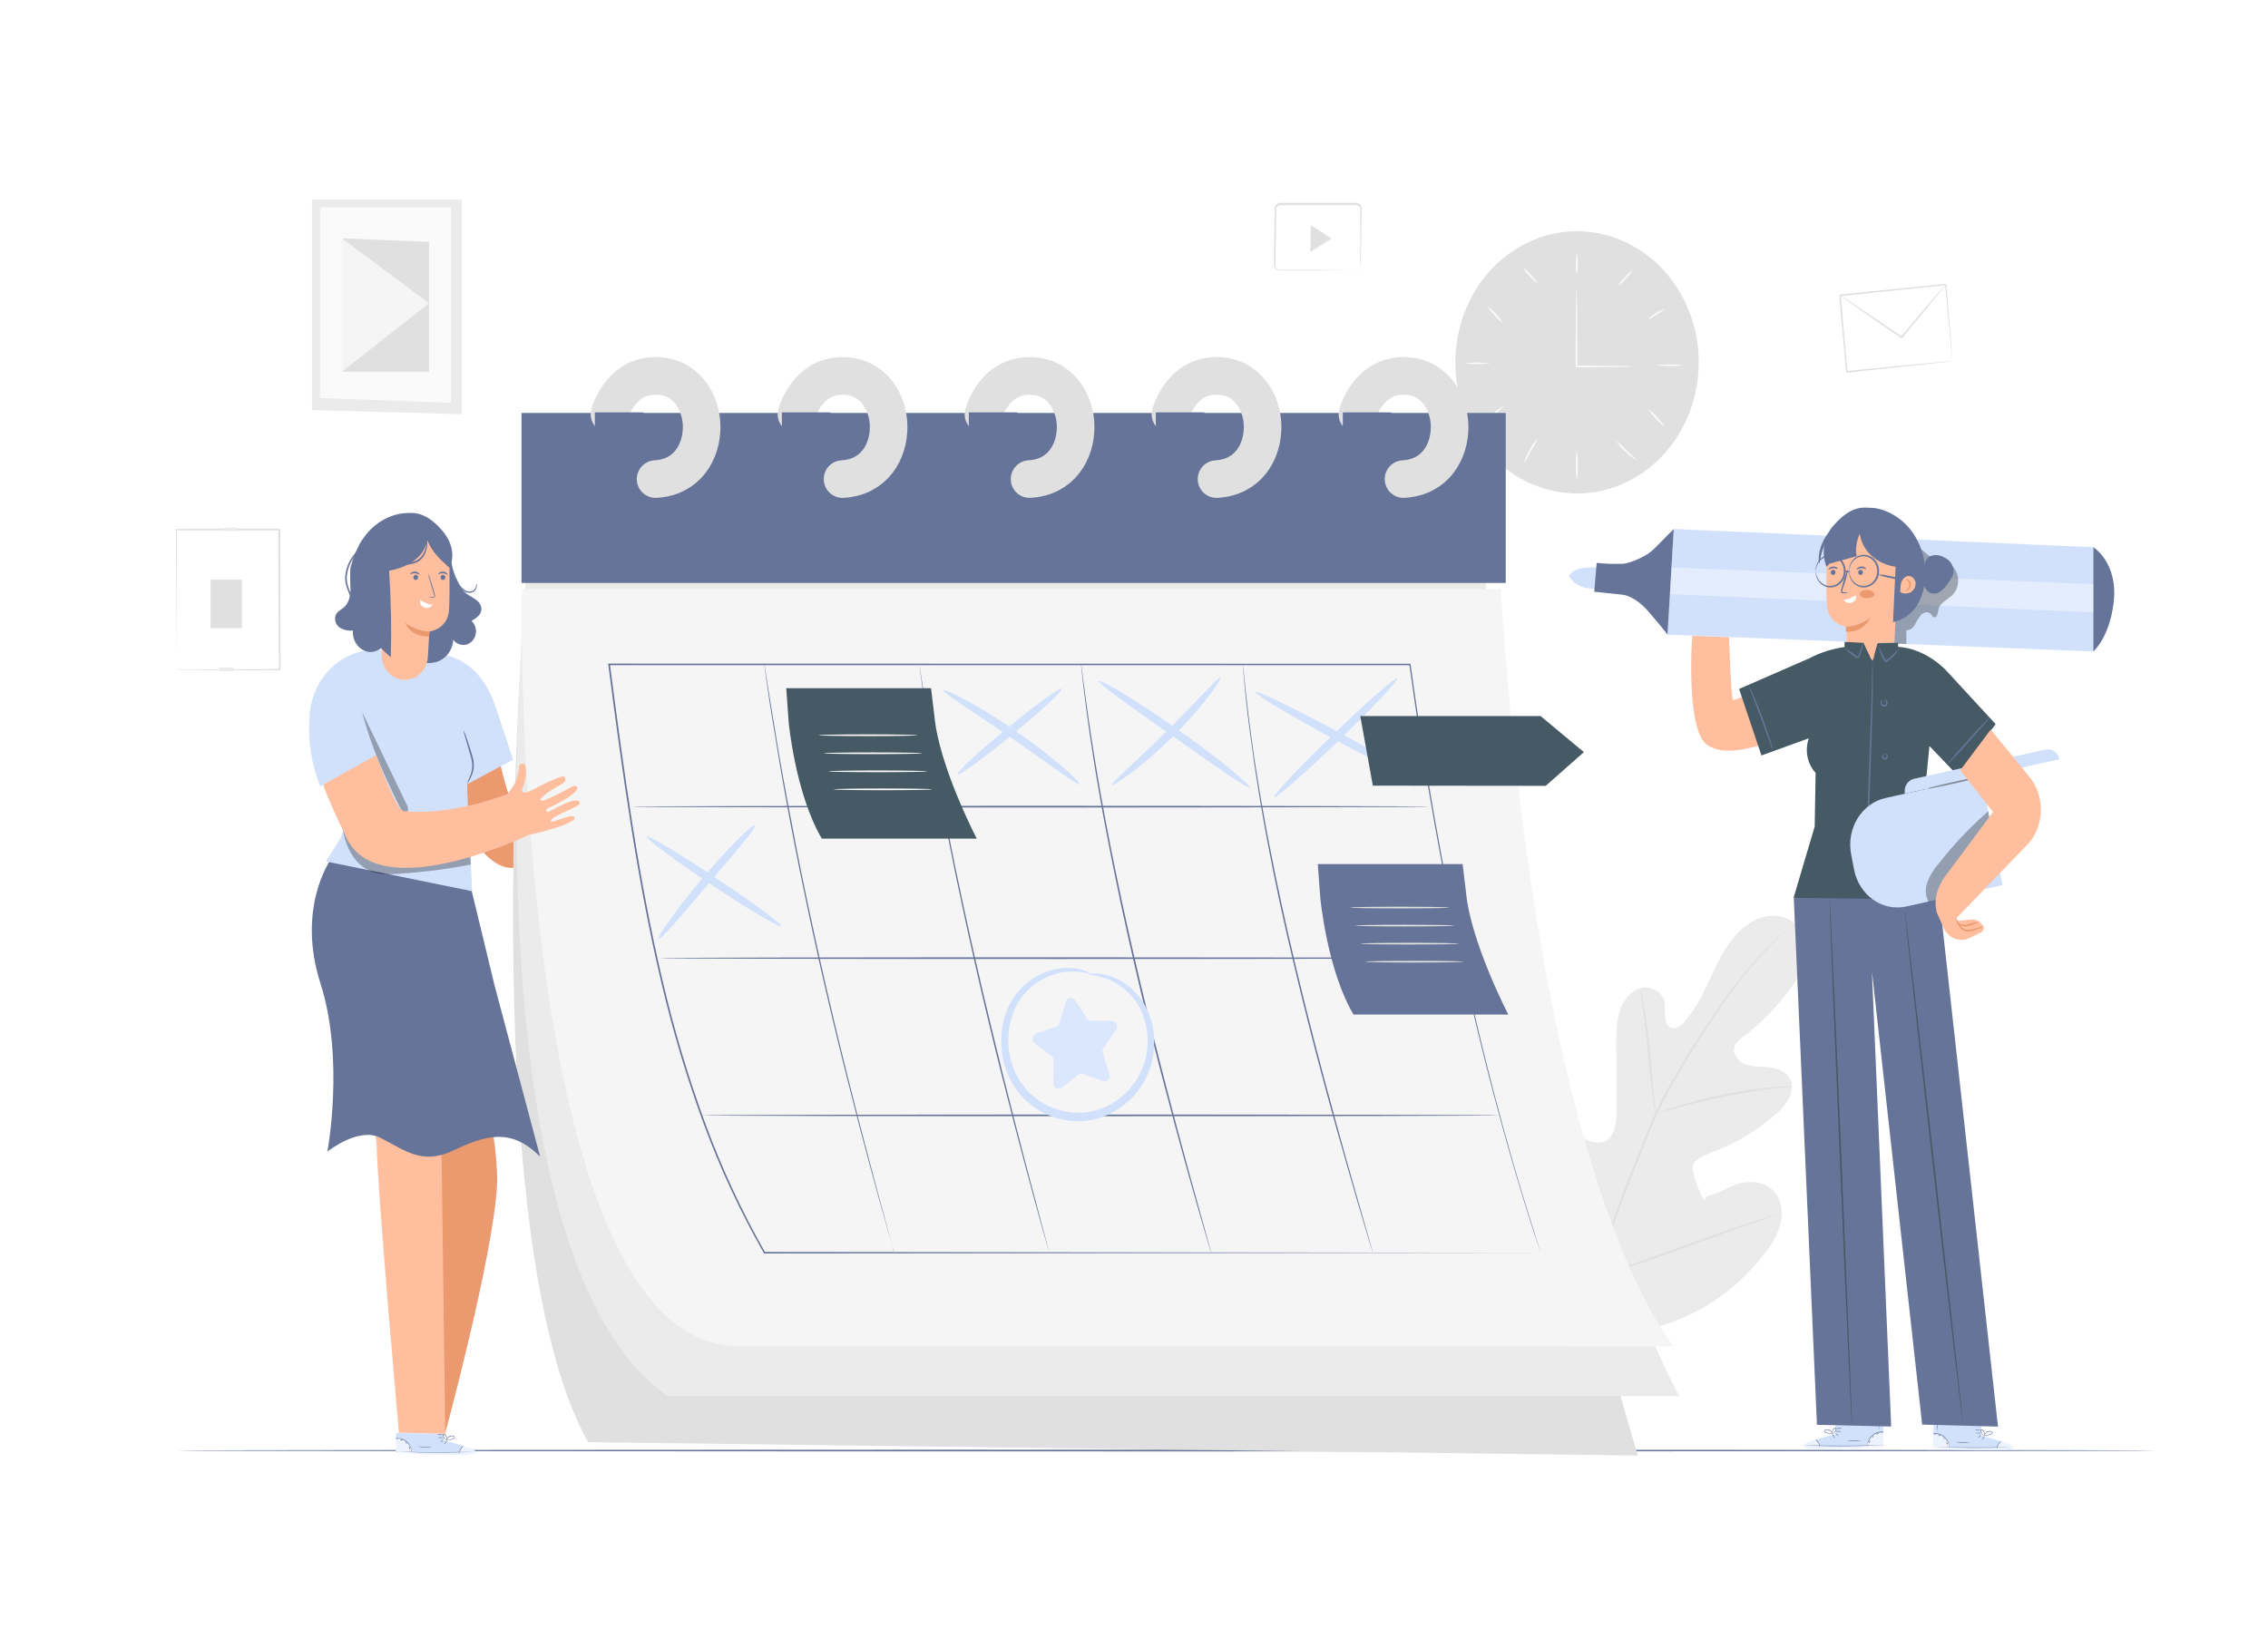 <svg width="181" height="130" viewBox="0 0 181 130" fill="none" xmlns="http://www.w3.org/2000/svg">
<rect width="181" height="130" fill="white"/>
<path d="M135.31 31.324C136.541 25.699 133.306 20.066 128.086 18.74C122.865 17.415 117.636 20.9 116.406 26.524C115.175 32.148 118.41 37.782 123.631 39.107C128.851 40.433 134.08 36.948 135.31 31.324Z" fill="#E0E0E0"/>
<path d="M130.276 29.25C130.163 29.27 130.048 29.278 129.934 29.276L128.988 29.294C128.189 29.294 127.072 29.315 125.812 29.318H125.749V28.572C125.749 27.056 125.749 25.683 125.768 24.692C125.768 24.211 125.783 23.816 125.788 23.515C125.786 23.37 125.794 23.226 125.812 23.083C125.831 23.226 125.84 23.37 125.836 23.515C125.836 23.816 125.848 24.211 125.858 24.692C125.858 25.683 125.875 27.056 125.875 28.572V29.25L125.812 29.183C127.072 29.183 128.189 29.183 128.988 29.206L129.934 29.227C130.048 29.225 130.163 29.233 130.276 29.25Z" fill="#FAFAFA"/>
<path d="M125.841 20.184C125.907 20.471 125.929 20.768 125.907 21.063C125.929 21.358 125.907 21.654 125.841 21.942C125.779 21.654 125.758 21.358 125.778 21.063C125.758 20.768 125.779 20.472 125.841 20.184Z" fill="#FAFAFA"/>
<path d="M130.267 21.596C130.125 21.843 129.948 22.066 129.743 22.256C129.567 22.477 129.36 22.667 129.13 22.82C129.273 22.573 129.449 22.35 129.654 22.16C129.831 21.939 130.037 21.749 130.267 21.596Z" fill="#FAFAFA"/>
<path d="M132.854 24.64C132.65 24.829 132.426 24.99 132.186 25.121C131.967 25.29 131.73 25.431 131.481 25.54C131.87 25.133 132.34 24.825 132.854 24.64Z" fill="#FAFAFA"/>
<path d="M134.372 29.159C133.633 29.25 132.886 29.25 132.147 29.159C132.886 29.069 133.633 29.069 134.372 29.159Z" fill="#FAFAFA"/>
<path d="M118.944 29.001C118.246 29.091 117.542 29.091 116.844 29.001C117.542 28.911 118.246 28.911 118.944 29.001Z" fill="#FAFAFA"/>
<path d="M120.037 32.365C119.801 32.657 119.534 32.919 119.243 33.145C118.977 33.405 118.684 33.63 118.369 33.816C118.604 33.523 118.871 33.261 119.163 33.035C119.428 32.775 119.721 32.55 120.037 32.365Z" fill="#FAFAFA"/>
<path d="M122.728 34.965C122.572 35.316 122.391 35.653 122.187 35.974C122.021 36.319 121.829 36.65 121.613 36.962C121.718 36.587 121.875 36.231 122.079 35.906C122.249 35.558 122.468 35.241 122.728 34.965Z" fill="#FAFAFA"/>
<path d="M125.842 38.322C125.779 37.926 125.758 37.524 125.778 37.123C125.758 36.722 125.779 36.32 125.842 35.924C125.907 36.32 125.929 36.722 125.907 37.123C125.929 37.524 125.907 37.926 125.842 38.322Z" fill="#FAFAFA"/>
<path d="M130.636 36.725C130.297 36.556 129.987 36.327 129.719 36.047C129.425 35.801 129.173 35.502 128.974 35.163C129.263 35.406 129.54 35.667 129.804 35.943C130.095 36.186 130.373 36.447 130.636 36.725Z" fill="#FAFAFA"/>
<path d="M132.888 34.115C132.62 33.916 132.377 33.681 132.164 33.416C131.917 33.182 131.699 32.916 131.515 32.623C131.787 32.821 132.035 33.055 132.253 33.319C132.495 33.555 132.708 33.822 132.888 34.115Z" fill="#FAFAFA"/>
<path d="M119.943 25.776C119.701 25.61 119.482 25.407 119.294 25.173C119.076 24.97 118.887 24.733 118.731 24.471C118.975 24.638 119.194 24.842 119.383 25.077C119.6 25.28 119.788 25.515 119.943 25.776Z" fill="#FAFAFA"/>
<path d="M122.711 22.62C122.472 22.459 122.256 22.26 122.071 22.03C121.857 21.833 121.671 21.601 121.521 21.344C121.76 21.506 121.975 21.705 122.161 21.934C122.374 22.133 122.559 22.364 122.711 22.62Z" fill="#FAFAFA"/>
<path d="M14.096 53.469H14.251H14.693L16.363 53.448L22.309 53.391L22.258 53.448C22.244 50.255 22.224 46.413 22.205 42.268L22.268 42.336H21.165H20.079H17.967H14.055L14.111 42.273C14.111 45.581 14.111 48.365 14.111 50.333C14.111 51.313 14.111 52.088 14.111 52.627C14.111 52.887 14.111 53.089 14.111 53.235C14.111 53.303 14.111 53.352 14.111 53.394C14.113 53.413 14.113 53.432 14.111 53.451C14.11 53.434 14.11 53.418 14.111 53.401C14.111 53.362 14.111 53.313 14.111 53.251C14.111 53.108 14.111 52.907 14.111 52.653C14.111 52.117 14.099 51.353 14.089 50.375C14.075 48.399 14.053 45.601 14.029 42.281V42.219H14.084L17.999 42.195H20.11H21.196H22.297C22.241 42.136 22.377 42.279 22.362 42.266C22.362 46.4 22.384 50.242 22.393 53.446V53.503H16.36H14.704H14.273L14.096 53.469Z" fill="#E0E0E0"/>
<path d="M18.622 53.282H17.482V53.581H18.622V53.282Z" fill="#EBEBEB"/>
<path d="M19.297 46.27H16.807V50.146H19.297V46.27Z" fill="#E0E0E0"/>
<path d="M18.94 42.126L17.801 42.131L17.802 42.386L18.941 42.381L18.94 42.126Z" fill="#EBEBEB"/>
<path d="M155.283 22.704L146.862 23.565L147.401 29.679L155.822 28.818L155.283 22.704Z" fill="white"/>
<path d="M155.819 28.824C155.812 28.786 155.807 28.748 155.805 28.709C155.805 28.626 155.783 28.52 155.769 28.382C155.742 28.091 155.701 27.675 155.648 27.149C155.549 26.081 155.407 24.549 155.231 22.714L155.286 22.763L146.868 23.637L146.924 23.564V23.608V23.66V23.762L146.941 23.964L146.977 24.37C146.999 24.63 147.023 24.906 147.047 25.171C147.094 25.701 147.139 26.221 147.182 26.731C147.271 27.755 147.358 28.738 147.438 29.671L147.375 29.614L153.43 29.027L155.17 28.865L155.636 28.826H155.757C155.786 28.826 155.8 28.826 155.8 28.826C155.751 28.838 155.701 28.846 155.651 28.85L155.197 28.902L153.474 29.094L147.387 29.749H147.329V29.687C147.245 28.756 147.158 27.771 147.066 26.749C147.02 26.229 146.973 25.709 146.926 25.189C146.905 24.929 146.88 24.669 146.856 24.388L146.82 23.983L146.803 23.78V23.678V23.626V23.582L146.861 23.507L155.281 22.659H155.332V22.711C155.484 24.575 155.609 26.109 155.699 27.186C155.74 27.706 155.771 28.119 155.793 28.41C155.793 28.543 155.81 28.647 155.817 28.728C155.82 28.76 155.82 28.792 155.819 28.824Z" fill="#E0E0E0"/>
<path d="M155.281 22.709C155.206 22.832 155.12 22.948 155.025 23.054L154.287 23.97C153.659 24.75 152.783 25.79 151.801 26.975L151.767 27.017L151.721 26.985L151.497 26.832C150.208 25.948 149.045 25.14 148.205 24.549L147.213 23.845L146.948 23.647C146.887 23.6 146.856 23.574 146.859 23.569C146.894 23.583 146.928 23.601 146.96 23.624L147.24 23.8L148.251 24.469C149.101 25.038 150.273 25.834 151.562 26.718L151.787 26.874H151.707C152.692 25.709 153.58 24.659 154.212 23.92L154.979 23.034C155.073 22.918 155.173 22.809 155.281 22.709Z" fill="#E0E0E0"/>
<path d="M108.182 21.593C108.257 21.581 108.329 21.552 108.392 21.507C108.465 21.447 108.516 21.363 108.54 21.268C108.554 21.134 108.558 20.998 108.552 20.863C108.552 20.228 108.552 19.331 108.566 18.226C108.566 17.948 108.566 17.657 108.566 17.352C108.566 17.202 108.566 17.046 108.566 16.887C108.572 16.812 108.572 16.736 108.566 16.661C108.551 16.592 108.52 16.528 108.475 16.476C108.428 16.426 108.368 16.391 108.303 16.378C108.229 16.373 108.155 16.373 108.081 16.378H106.604H102.161C102.079 16.382 102.001 16.419 101.942 16.481C101.883 16.543 101.848 16.627 101.843 16.715C101.843 16.924 101.843 17.131 101.843 17.337C101.843 17.75 101.843 18.156 101.826 18.556C101.814 19.357 101.802 20.116 101.79 20.865C101.79 20.959 101.79 21.05 101.79 21.141C101.784 21.219 101.801 21.298 101.84 21.364C101.876 21.43 101.931 21.482 101.997 21.51C102.069 21.532 102.144 21.54 102.219 21.533H103.16H104.85L107.297 21.554H107.963H108.134H108.195H108.134H107.963L107.297 21.567L104.85 21.588H103.16H102.219C102.131 21.595 102.043 21.584 101.959 21.557C101.869 21.52 101.794 21.452 101.744 21.364C101.694 21.277 101.67 21.175 101.674 21.073C101.674 20.982 101.674 20.891 101.674 20.813C101.674 20.075 101.693 19.302 101.703 18.504C101.703 18.104 101.703 17.696 101.717 17.282C101.717 17.074 101.717 16.864 101.717 16.653C101.726 16.53 101.777 16.415 101.861 16.33C101.944 16.246 102.054 16.198 102.168 16.195H106.611H108.088C108.169 16.189 108.249 16.189 108.33 16.195C108.415 16.214 108.494 16.26 108.554 16.328C108.614 16.395 108.654 16.479 108.67 16.57C108.679 16.656 108.679 16.744 108.67 16.83C108.67 16.988 108.67 17.142 108.67 17.295C108.67 17.597 108.658 17.888 108.653 18.169C108.631 19.271 108.612 20.168 108.6 20.803C108.602 20.942 108.593 21.081 108.573 21.219C108.548 21.325 108.488 21.417 108.405 21.479C108.355 21.514 108.297 21.537 108.238 21.544C108.223 21.564 108.204 21.581 108.182 21.593Z" fill="#E0E0E0"/>
<path d="M105.434 18.505L106.257 19.043L105.415 19.576L104.575 20.106L104.592 19.038L104.608 17.966L105.434 18.505Z" fill="#E0E0E0"/>
<path d="M36.854 15.943H24.898V32.737L36.854 33.059V15.943Z" fill="#EBEBEB"/>
<path d="M35.995 16.541H25.536V31.772L35.995 32.152V16.541Z" fill="#FAFAFA"/>
<path d="M34.236 19.308L27.293 19.024V29.669H34.236V19.308Z" fill="#E0E0E0"/>
<path d="M27.293 29.669L34.236 24.201L27.293 19.024V29.669Z" fill="#F5F5F5"/>
<path d="M125.933 105.609C121.557 102.318 120.566 96.205 120.739 90.712C120.768 89.794 120.674 88.826 121.08 88.023C121.485 87.22 122.429 86.668 123.191 87.053C123.824 87.376 124.099 88.166 124.453 88.821C124.925 89.696 125.617 90.408 126.449 90.875C126.992 91.18 127.656 91.364 128.197 91.047C128.921 90.61 129.017 89.518 129.012 88.606L128.983 83.504C128.983 82.594 128.983 81.661 129.239 80.795C129.495 79.929 130.084 79.126 130.89 78.884C131.696 78.642 132.69 79.144 132.861 80.033C132.893 80.411 132.901 80.791 132.886 81.169C132.907 81.546 133.071 81.968 133.404 82.072C133.738 82.176 134.083 81.921 134.336 81.653C135.21 80.733 135.803 79.547 136.356 78.367C136.909 77.186 137.449 75.977 138.241 74.974C139.032 73.97 140.13 73.174 141.344 73.099C142.558 73.024 143.847 73.832 144.153 75.114C144.46 76.396 143.765 77.714 143.007 78.754C141.883 80.298 140.558 81.658 139.073 82.794C138.784 82.966 138.553 83.233 138.415 83.556C138.231 84.165 138.764 84.768 139.322 84.968C139.954 85.194 140.64 85.124 141.298 85.207C141.957 85.29 142.674 85.605 142.923 86.278C143.27 87.209 142.546 88.187 141.834 88.826C140.408 90.109 138.788 91.117 137.044 91.806C136.421 92.053 135.765 92.269 135.263 92.74C134.761 93.21 135.54 94.879 135.844 95.522C136.148 96.164 135.844 95.522 136.496 95.391C137.148 95.261 137.732 94.871 138.354 94.627C139.517 94.154 141.009 94.24 141.764 95.324C142.247 96.036 142.298 97.027 142.049 97.877C141.766 98.713 141.33 99.48 140.768 100.131C138.923 102.517 136.524 104.333 133.815 105.394C131.117 106.402 128.616 106.675 125.933 105.617" fill="#EBEBEB"/>
<path d="M125.868 109.684C126.104 107.135 126.567 104.617 127.251 102.164C128.097 99.172 129.103 96.234 130.262 93.366C130.564 92.602 130.866 91.848 131.16 91.104C131.455 90.361 131.751 89.625 132.08 88.925C132.714 87.583 133.415 86.279 134.182 85.02C134.906 83.814 135.63 82.696 136.325 81.656C137.02 80.616 137.676 79.659 138.313 78.817C139.313 77.481 140.41 76.232 141.593 75.083C142.01 74.677 142.344 74.373 142.573 74.17L142.833 73.942C142.863 73.914 142.894 73.89 142.928 73.869C142.901 73.9 142.873 73.928 142.843 73.954L142.602 74.196C142.38 74.407 142.054 74.716 141.636 75.132C140.473 76.297 139.392 77.553 138.403 78.892C137.773 79.74 137.116 80.696 136.431 81.736C135.745 82.776 135.024 83.9 134.302 85.116C133.542 86.375 132.845 87.677 132.215 89.016C131.889 89.713 131.597 90.441 131.3 91.187C131.003 91.933 130.704 92.685 130.402 93.449C129.244 96.312 128.237 99.242 127.386 102.227C126.699 104.663 126.228 107.163 125.976 109.694" fill="#E0E0E0"/>
<path d="M132.125 88.92C132.085 88.794 132.058 88.665 132.043 88.533C131.997 88.273 131.944 87.914 131.886 87.459C131.766 86.552 131.645 85.29 131.507 83.9C131.37 82.508 131.23 81.255 131.1 80.35C131.034 79.898 130.979 79.534 130.936 79.282C130.906 79.153 130.891 79.02 130.89 78.887C130.937 79.01 130.972 79.138 130.996 79.269C131.056 79.516 131.129 79.88 131.206 80.33C131.367 81.232 131.527 82.49 131.662 83.881C131.797 85.272 131.903 86.494 131.995 87.443C132.036 87.872 132.072 88.223 132.101 88.522C132.123 88.654 132.131 88.787 132.125 88.92Z" fill="#E0E0E0"/>
<path d="M143.009 86.726C142.866 86.76 142.721 86.779 142.575 86.783C142.297 86.809 141.892 86.845 141.395 86.908C140.398 87.025 139.025 87.235 137.533 87.542C136.042 87.849 134.664 88.192 133.699 88.468C133.216 88.603 132.822 88.728 132.552 88.806C132.415 88.859 132.272 88.896 132.127 88.918C132.258 88.847 132.393 88.788 132.533 88.743C132.798 88.642 133.187 88.504 133.67 88.353C134.635 88.044 135.986 87.685 137.495 87.373C138.782 87.108 140.08 86.912 141.385 86.788C141.887 86.741 142.295 86.723 142.575 86.718C142.72 86.707 142.865 86.71 143.009 86.726Z" fill="#E0E0E0"/>
<path d="M127.383 101.949C127.353 101.904 127.328 101.856 127.308 101.806L127.122 101.382C126.963 101.013 126.743 100.472 126.483 99.801C125.957 98.457 125.276 96.577 124.571 94.492C123.867 92.407 123.201 90.519 122.704 89.167C122.462 88.509 122.257 87.969 122.107 87.566L121.948 87.129C121.927 87.079 121.911 87.026 121.902 86.973C121.934 87.016 121.959 87.064 121.977 87.116C122.028 87.23 122.091 87.376 122.163 87.54C122.325 87.909 122.542 88.45 122.805 89.12C123.331 90.465 124.012 92.344 124.716 94.432C125.421 96.52 126.085 98.402 126.584 99.754L127.178 101.356C127.243 101.53 127.294 101.676 127.337 101.793C127.36 101.842 127.375 101.894 127.383 101.949Z" fill="#E0E0E0"/>
<path d="M141.849 96.928C141.803 96.955 141.754 96.976 141.704 96.991L141.284 97.144L139.732 97.685C138.424 98.14 136.626 98.795 134.638 99.518C132.649 100.241 130.844 100.88 129.526 101.309C128.867 101.522 128.334 101.689 127.962 101.798L127.533 101.918C127.484 101.937 127.433 101.947 127.381 101.949C127.427 101.922 127.475 101.901 127.526 101.886L127.946 101.736L129.493 101.195C130.801 100.737 132.601 100.082 134.589 99.359C136.578 98.636 138.383 97.997 139.701 97.568C140.36 97.355 140.893 97.188 141.265 97.079L141.694 96.959C141.744 96.94 141.796 96.93 141.849 96.928Z" fill="#E0E0E0"/>
<path d="M14.055 115.786C14.055 115.747 49.442 115.718 93.085 115.718C136.727 115.718 172.121 115.747 172.121 115.786C172.121 115.825 136.742 115.853 93.085 115.853C49.427 115.853 14.055 115.822 14.055 115.786Z" fill="#667499"/>
<path d="M42.03 45.641C42.03 45.641 37.51 98.215 46.929 115.118L130.706 116.184C130.706 116.184 116.829 70.611 118.031 44.265L42.03 45.641Z" fill="#E0E0E0"/>
<path d="M42.03 45.64C42.03 45.64 36.721 99.853 53.264 111.438H134.005C134.005 111.438 119.674 84.973 118.545 45.64H42.03Z" fill="#EBEBEB"/>
<path d="M120.169 32.963H41.62V46.532H120.169V32.963Z" fill="#667499"/>
<path d="M48.641 33.069C48.641 33.069 49.432 30.004 52.319 30.004C54.778 30.004 55.996 32.131 55.996 34.081C55.996 36.031 54.879 38.093 52.319 38.241" stroke="#E0E0E0" stroke-width="3" stroke-linecap="round" stroke-linejoin="round"/>
<path d="M51.349 32.916H47.473V34.78H51.349V32.916Z" fill="#667499"/>
<path d="M63.562 33.069C63.562 33.069 64.354 30.004 67.24 30.004C69.699 30.004 70.918 32.131 70.918 34.081C70.918 36.031 69.8 38.093 67.24 38.241" stroke="#E0E0E0" stroke-width="3" stroke-linecap="round" stroke-linejoin="round"/>
<path d="M66.272 32.916H62.397V34.78H66.272V32.916Z" fill="#667499"/>
<path d="M78.486 33.069C78.486 33.069 79.278 30.004 82.164 30.004C84.623 30.004 85.842 32.131 85.842 34.081C85.842 36.031 84.725 38.093 82.164 38.241" stroke="#E0E0E0" stroke-width="3" stroke-linecap="round" stroke-linejoin="round"/>
<path d="M81.194 32.916H77.318V34.78H81.194V32.916Z" fill="#667499"/>
<path d="M93.408 33.069C93.408 33.069 94.199 30.004 97.086 30.004C99.545 30.004 100.764 32.131 100.764 34.081C100.764 36.031 99.646 38.093 97.086 38.241" stroke="#E0E0E0" stroke-width="3" stroke-linecap="round" stroke-linejoin="round"/>
<path d="M96.118 32.916H92.242V34.78H96.118V32.916Z" fill="#667499"/>
<path d="M108.332 33.069C108.332 33.069 109.124 30.004 112.01 30.004C114.469 30.004 115.688 32.131 115.688 34.081C115.688 36.031 114.57 38.093 112.01 38.241" stroke="#E0E0E0" stroke-width="3" stroke-linecap="round" stroke-linejoin="round"/>
<path d="M111.04 32.916H107.164V34.78H111.04V32.916Z" fill="#667499"/>
<path d="M41.627 47.037C41.627 47.037 40.758 107.453 58.936 107.453L133.602 107.481C133.602 107.481 122.93 95.75 119.769 47.037H41.627Z" fill="#F5F5F5"/>
<path d="M122.949 99.996C122.933 99.944 122.853 99.7 122.677 99.169C122.501 98.639 122.228 97.828 121.902 96.761C121.234 94.642 120.3 91.51 119.23 87.461C117.08 79.37 114.488 67.579 112.473 53.048L112.524 53.094H49.215H48.611L48.674 53.017C49.813 61.763 50.984 70.288 52.878 78.273C53.786 82.176 54.933 86.01 56.312 89.749C57.622 93.293 59.209 96.709 61.057 99.962L61.009 99.933L122.947 99.996L61.009 100.056H60.977L60.961 100.027C59.106 96.773 57.512 93.355 56.197 89.809C54.815 86.065 53.666 82.227 52.755 78.32C50.856 70.325 49.685 61.797 48.544 53.048V52.97H49.22L112.529 52.983H112.572V53.029C114.578 67.561 117.157 79.352 119.286 87.443C120.348 91.494 121.27 94.629 121.941 96.751C122.612 98.873 122.918 99.889 122.949 99.996Z" fill="#667499"/>
<path d="M116.243 76.482C116.243 76.521 101.985 76.549 84.401 76.549C66.818 76.549 52.545 76.521 52.545 76.482C52.545 76.443 66.801 76.414 84.401 76.414C102.002 76.414 116.243 76.44 116.243 76.482Z" fill="#667499"/>
<path d="M119.674 89.031C119.674 89.068 105.412 89.099 87.818 89.099C70.225 89.099 55.962 89.068 55.962 89.031C55.962 88.995 70.22 88.964 87.818 88.964C105.416 88.964 119.674 88.993 119.674 89.031Z" fill="#667499"/>
<path d="M114.088 64.389C114.088 64.425 99.83 64.457 82.246 64.457C64.663 64.457 50.39 64.425 50.39 64.389C50.39 64.353 64.646 64.321 82.246 64.321C99.847 64.321 114.088 64.35 114.088 64.389Z" fill="#667499"/>
<path d="M71.386 99.996C71.386 99.996 71.372 99.957 71.348 99.879C71.324 99.801 71.287 99.679 71.244 99.531C71.152 99.216 71.022 98.763 70.853 98.186C70.515 97.019 70.042 95.326 69.47 93.228C68.334 89.032 66.828 83.213 65.368 76.728C64.644 73.486 63.994 70.385 63.437 67.556C62.879 64.727 62.423 62.171 62.069 60.016C61.883 58.939 61.731 57.964 61.586 57.109C61.441 56.254 61.345 55.515 61.253 54.912C61.161 54.309 61.101 53.843 61.055 53.521C61.036 53.365 61.019 53.245 61.007 53.157C60.995 53.069 60.995 53.035 60.995 53.035C61.006 53.074 61.014 53.114 61.021 53.154C61.036 53.243 61.055 53.362 61.081 53.516L61.301 54.901C61.393 55.505 61.514 56.243 61.656 57.096C61.798 57.949 61.955 58.916 62.139 59.998C62.505 62.148 62.983 64.698 63.533 67.537C64.084 70.377 64.74 73.463 65.464 76.705C66.912 83.187 68.411 89.008 69.526 93.21C70.086 95.308 70.544 97.006 70.87 98.178C71.027 98.761 71.15 99.219 71.237 99.528L71.329 99.882C71.379 99.954 71.386 99.996 71.386 99.996Z" fill="#667499"/>
<path d="M83.743 99.996C83.743 99.996 83.728 99.957 83.704 99.876L83.603 99.528L83.221 98.181C82.891 97.014 82.427 95.321 81.863 93.218C80.743 89.016 79.227 83.2 77.76 76.721C76.293 70.242 75.127 64.327 74.413 60.024C74.229 58.95 74.07 57.975 73.944 57.117C73.819 56.259 73.703 55.523 73.619 54.917C73.534 54.311 73.474 53.851 73.43 53.526C73.411 53.37 73.397 53.251 73.385 53.162C73.373 53.074 73.365 53.04 73.365 53.04C73.365 53.04 73.365 53.079 73.389 53.162L73.447 53.521C73.498 53.846 73.568 54.301 73.66 54.909C73.751 55.518 73.867 56.251 74.005 57.106C74.142 57.962 74.304 58.926 74.487 60.008C75.224 64.303 76.384 70.213 77.866 76.69C79.348 83.166 80.839 88.982 81.937 93.189L83.26 98.168C83.414 98.751 83.533 99.208 83.617 99.52L83.706 99.874C83.721 99.914 83.733 99.954 83.743 99.996Z" fill="#667499"/>
<path d="M96.654 99.996C96.638 99.957 96.624 99.918 96.613 99.879C96.588 99.793 96.552 99.678 96.507 99.53L96.113 98.186C95.768 97.021 95.288 95.326 94.701 93.246C93.543 89.055 91.977 83.252 90.48 76.775C88.984 70.299 87.845 64.365 87.189 60.06C87.022 58.983 86.875 58.006 86.764 57.145C86.653 56.285 86.547 55.546 86.481 54.938C86.416 54.329 86.361 53.867 86.325 53.539C86.308 53.386 86.296 53.263 86.286 53.175C86.276 53.087 86.286 53.053 86.286 53.053C86.286 53.053 86.286 53.092 86.305 53.175L86.356 53.536C86.4 53.861 86.46 54.316 86.537 54.93C86.614 55.544 86.718 56.277 86.841 57.135C86.964 57.993 87.111 58.968 87.283 60.044C87.963 64.355 89.102 70.272 90.608 76.744C92.114 83.215 93.656 89.024 94.795 93.22C95.372 95.313 95.84 97.006 96.166 98.183C96.326 98.766 96.451 99.224 96.538 99.535C96.578 99.685 96.609 99.802 96.632 99.886C96.647 99.954 96.654 99.996 96.654 99.996Z" fill="#667499"/>
<path d="M109.565 99.996C109.55 99.958 109.536 99.919 109.524 99.879L109.416 99.531C109.319 99.219 109.174 98.769 109.008 98.192C108.655 97.029 108.158 95.332 107.56 93.252C106.353 89.071 104.746 83.278 103.216 76.807C102.444 73.572 101.768 70.473 101.237 67.636C100.952 66.222 100.728 64.867 100.513 63.604C100.412 62.969 100.314 62.358 100.221 61.768C100.127 61.181 100.04 60.614 99.98 60.073C99.338 55.744 99.188 53.04 99.188 53.04C99.188 53.04 99.188 53.082 99.205 53.162C99.222 53.243 99.229 53.37 99.246 53.526C99.28 53.854 99.326 54.324 99.388 54.928C99.451 55.531 99.54 56.277 99.644 57.138C99.748 57.998 99.885 58.978 100.037 60.057C100.11 60.598 100.202 61.165 100.298 61.753C100.395 62.34 100.494 62.951 100.595 63.586C100.824 64.847 101.053 66.199 101.338 67.61C101.886 70.442 102.557 73.541 103.327 76.775C104.859 83.242 106.464 89.037 107.637 93.223L109.051 98.176C109.218 98.756 109.348 99.216 109.437 99.523C109.478 99.674 109.51 99.783 109.534 99.874C109.558 99.965 109.565 99.996 109.565 99.996Z" fill="#667499"/>
<path d="M62.944 57.689C62.944 57.689 63.487 63.385 65.587 66.942H77.951C77.951 66.942 74.946 61.18 74.572 57.176L74.302 54.933H62.747L62.944 57.689Z" fill="#455A64"/>
<path d="M73.206 58.687C73.206 58.726 71.447 58.755 69.275 58.755C67.103 58.755 65.343 58.726 65.343 58.687C65.343 58.648 67.103 58.62 69.275 58.62C71.447 58.62 73.206 58.651 73.206 58.687Z" fill="#FAFAFA"/>
<path d="M73.606 60.128C73.606 60.167 71.847 60.195 69.675 60.195C67.503 60.195 65.744 60.167 65.744 60.128C65.744 60.089 67.503 60.06 69.675 60.06C71.847 60.06 73.606 60.091 73.606 60.128Z" fill="#FAFAFA"/>
<path d="M73.993 61.568C73.993 61.605 72.233 61.636 70.061 61.636C67.889 61.636 66.125 61.605 66.125 61.568C66.125 61.532 67.884 61.501 70.056 61.501C72.228 61.501 73.993 61.532 73.993 61.568Z" fill="#FAFAFA"/>
<path d="M74.386 63.008C74.386 63.045 72.627 63.076 70.455 63.076C68.283 63.076 66.523 63.045 66.523 63.008C66.523 62.972 68.283 62.941 70.455 62.941C72.627 62.941 74.386 62.969 74.386 63.008Z" fill="#FAFAFA"/>
<path d="M105.373 71.731C105.373 71.731 105.916 77.428 108.016 80.982H120.374C120.374 80.982 117.37 75.223 116.996 71.219L116.725 68.973H105.166L105.373 71.731Z" fill="#667499"/>
<path d="M115.635 72.444C115.635 72.483 113.875 72.511 111.703 72.511C109.531 72.511 107.772 72.483 107.772 72.444C107.772 72.405 109.534 72.376 111.703 72.376C113.873 72.376 115.635 72.407 115.635 72.444Z" fill="#E0E0E0"/>
<path d="M116.028 73.884C116.028 73.92 114.269 73.952 112.097 73.952C109.925 73.952 108.166 73.92 108.166 73.884C108.166 73.848 109.925 73.816 112.097 73.816C114.269 73.816 116.028 73.84 116.028 73.884Z" fill="#E0E0E0"/>
<path d="M116.421 75.324C116.421 75.361 114.662 75.392 112.49 75.392C110.318 75.392 108.559 75.361 108.559 75.324C108.559 75.288 110.318 75.257 112.49 75.257C114.662 75.257 116.421 75.288 116.421 75.324Z" fill="#E0E0E0"/>
<path d="M116.805 76.765C116.805 76.801 115.046 76.832 112.874 76.832C110.702 76.832 108.942 76.801 108.942 76.765C108.942 76.728 110.702 76.697 112.874 76.697C115.046 76.697 116.805 76.726 116.805 76.765Z" fill="#E0E0E0"/>
<path d="M97.397 54.103C97.525 54.215 95.925 56.511 93.507 58.887C91.088 61.264 88.834 62.787 88.743 62.644C88.651 62.501 90.705 60.741 93.087 58.388C95.469 56.035 97.257 53.976 97.397 54.103Z" fill="#D1E1FC"/>
<path d="M99.74 62.86C99.639 63.014 96.939 61.121 93.613 58.783C90.287 56.446 87.597 54.54 87.686 54.363C87.775 54.187 90.62 55.853 93.96 58.204C97.3 60.554 99.839 62.709 99.74 62.86Z" fill="#D1E1FC"/>
<path d="M76.421 61.802C76.314 61.654 78.093 60.005 80.391 58.12C82.688 56.235 84.635 54.829 84.734 54.977C84.833 55.125 83.062 56.774 80.764 58.659C78.467 60.544 76.524 61.95 76.421 61.802Z" fill="#D1E1FC"/>
<path d="M86.182 62.605C86.071 62.761 83.706 60.965 80.702 58.9C77.697 56.836 75.199 55.26 75.281 55.096C75.363 54.932 78.016 56.24 81.042 58.331C84.068 60.421 86.286 62.465 86.182 62.605Z" fill="#D1E1FC"/>
<path d="M86.863 77.779C86.863 77.758 86.986 77.727 87.228 77.709C87.583 77.697 87.939 77.735 88.285 77.823C88.838 77.962 89.364 78.204 89.839 78.541C90.478 78.987 91.013 79.587 91.4 80.293C91.867 81.162 92.113 82.149 92.112 83.153C92.116 83.71 92.051 84.264 91.919 84.802C91.773 85.374 91.55 85.919 91.258 86.421C90.594 87.535 89.639 88.411 88.513 88.94C87.387 89.469 86.141 89.626 84.933 89.393C83.677 89.162 82.516 88.528 81.602 87.573C80.757 86.669 80.194 85.504 79.992 84.24C79.802 83.106 79.902 81.938 80.282 80.86C80.614 79.923 81.18 79.103 81.918 78.492C82.517 77.992 83.206 77.631 83.941 77.433C84.492 77.279 85.063 77.228 85.63 77.282C85.739 77.289 85.848 77.303 85.956 77.327C86.057 77.345 86.151 77.358 86.238 77.381C86.409 77.433 86.554 77.47 86.668 77.519C86.892 77.618 87.005 77.68 86.998 77.701C86.979 77.766 86.516 77.55 85.618 77.545C85.083 77.543 84.552 77.631 84.042 77.805C83.369 78.025 82.744 78.389 82.203 78.874C81.552 79.452 81.059 80.21 80.777 81.066C80.453 82.05 80.382 83.109 80.569 84.133C80.762 85.261 81.273 86.297 82.032 87.1C82.862 87.954 83.91 88.52 85.041 88.725C86.169 88.948 87.333 88.793 88.376 88.281C89.35 87.806 90.18 87.044 90.77 86.084C91.039 85.638 91.246 85.153 91.386 84.643C91.514 84.158 91.583 83.657 91.591 83.153C91.606 82.248 91.408 81.353 91.014 80.553C90.677 79.891 90.207 79.318 89.638 78.876C89.208 78.536 88.728 78.272 88.219 78.096C87.375 77.795 86.861 77.841 86.863 77.779Z" fill="#D1E1FC"/>
<path d="M52.531 74.973C52.4 74.856 53.921 72.633 56.057 70.111C58.156 67.634 60.082 65.725 60.236 65.894C60.391 66.063 58.641 68.065 56.52 70.574C54.399 73.083 52.668 75.093 52.531 74.973Z" fill="#D1E1FC"/>
<path d="M62.319 73.913C62.227 74.071 59.759 72.613 56.805 70.639C53.851 68.666 51.529 66.947 51.621 66.789C51.712 66.63 54.152 68.089 57.109 70.062C60.065 72.035 62.411 73.754 62.319 73.913Z" fill="#D1E1FC"/>
<path d="M85.796 79.841L86.74 81.299C86.778 81.36 86.829 81.409 86.889 81.442C86.948 81.476 87.015 81.493 87.083 81.492H88.733C88.811 81.491 88.887 81.514 88.954 81.558C89.02 81.602 89.073 81.665 89.108 81.74C89.143 81.815 89.158 81.898 89.151 81.982C89.144 82.065 89.115 82.145 89.069 82.212L88.072 83.629C88.031 83.687 88.004 83.754 87.994 83.826C87.983 83.898 87.988 83.971 88.009 84.04L88.528 85.727C88.553 85.806 88.556 85.892 88.538 85.973C88.52 86.055 88.481 86.129 88.426 86.188C88.371 86.246 88.301 86.287 88.225 86.306C88.15 86.324 88.07 86.319 87.997 86.291L86.438 85.709C86.374 85.686 86.306 85.68 86.239 85.691C86.173 85.701 86.109 85.729 86.055 85.771L84.725 86.827C84.662 86.877 84.588 86.906 84.51 86.913C84.433 86.919 84.355 86.902 84.286 86.864C84.218 86.825 84.16 86.766 84.121 86.694C84.081 86.621 84.061 86.539 84.064 86.455L84.095 84.679C84.096 84.606 84.081 84.534 84.051 84.469C84.02 84.404 83.976 84.348 83.921 84.305L82.582 83.265C82.521 83.216 82.474 83.15 82.445 83.074C82.417 82.999 82.409 82.916 82.421 82.835C82.434 82.755 82.466 82.679 82.516 82.618C82.566 82.556 82.63 82.51 82.702 82.485L84.283 81.965C84.347 81.943 84.406 81.905 84.454 81.854C84.502 81.803 84.538 81.74 84.558 81.671L85.058 79.979C85.08 79.898 85.122 79.826 85.18 79.769C85.239 79.713 85.31 79.676 85.387 79.662C85.464 79.647 85.543 79.657 85.615 79.688C85.688 79.72 85.75 79.773 85.796 79.841Z" fill="#D1E1FC"/>
<path d="M111.496 54.166C111.612 54.303 109.51 56.537 106.8 59.15C104.089 61.763 101.799 63.767 101.683 63.627C101.567 63.487 103.669 61.258 106.38 58.645C109.09 56.032 111.378 54.025 111.496 54.166Z" fill="#D1E1FC"/>
<path d="M113.069 62.197C112.992 62.364 110.045 60.941 106.49 59.023C102.936 57.104 100.112 55.409 100.192 55.24C100.271 55.071 103.213 56.495 106.77 58.417C110.328 60.338 113.146 62.031 113.069 62.197Z" fill="#D1E1FC"/>
<path d="M108.559 57.158H122.949L126.403 60.036L123.357 62.727L109.56 62.712L108.559 57.158Z" fill="#455A64"/>
<path opacity="0.2" d="M85.796 79.841L86.74 81.299C86.778 81.36 86.829 81.409 86.889 81.442C86.948 81.476 87.015 81.493 87.083 81.492H88.733C88.811 81.491 88.887 81.514 88.954 81.558C89.02 81.602 89.073 81.665 89.108 81.74C89.143 81.815 89.158 81.898 89.151 81.982C89.144 82.065 89.115 82.145 89.069 82.212L88.072 83.629C88.031 83.687 88.004 83.754 87.994 83.826C87.983 83.898 87.988 83.971 88.009 84.04L88.528 85.727C88.553 85.806 88.556 85.892 88.538 85.973C88.52 86.055 88.481 86.129 88.426 86.188C88.371 86.246 88.301 86.287 88.225 86.306C88.15 86.324 88.07 86.319 87.997 86.291L86.438 85.709C86.374 85.686 86.306 85.68 86.239 85.691C86.173 85.701 86.109 85.729 86.055 85.771L84.725 86.827C84.662 86.877 84.588 86.906 84.51 86.913C84.433 86.919 84.355 86.902 84.286 86.864C84.218 86.825 84.16 86.766 84.121 86.694C84.081 86.621 84.061 86.539 84.064 86.455L84.095 84.679C84.096 84.606 84.081 84.534 84.051 84.469C84.02 84.404 83.976 84.348 83.921 84.305L82.582 83.265C82.521 83.216 82.474 83.15 82.445 83.074C82.417 82.999 82.409 82.916 82.421 82.835C82.434 82.755 82.466 82.679 82.516 82.618C82.566 82.556 82.63 82.51 82.702 82.485L84.283 81.965C84.347 81.943 84.406 81.905 84.454 81.854C84.502 81.803 84.538 81.74 84.558 81.671L85.058 79.979C85.08 79.898 85.122 79.826 85.18 79.769C85.239 79.713 85.31 79.676 85.387 79.662C85.464 79.647 85.543 79.657 85.615 79.688C85.688 79.72 85.75 79.773 85.796 79.841Z" fill="white"/>
<path d="M146.47 114.478L146.482 112.289H150.288L150.303 115.49L150.061 115.508C149.011 115.57 144.718 115.752 144.028 115.523C143.239 115.263 146.47 114.478 146.47 114.478Z" fill="#D1E1FC"/>
<g opacity="0.6">
<path d="M148.927 115.508C148.982 115.162 149.154 114.851 149.409 114.634C149.66 114.419 149.977 114.312 150.298 114.335V115.482L148.927 115.508Z" fill="white"/>
</g>
<g opacity="0.6">
<path d="M144.897 114.92C144.897 114.92 143.765 115.274 143.907 115.474C144.05 115.674 148.391 115.669 150.308 115.474V115.383L145.24 115.437C145.24 115.437 145.119 114.92 144.897 114.92Z" fill="white"/>
</g>
<path d="M150.329 115.362H150.264H150.076L149.383 115.393C148.799 115.417 147.993 115.438 147.1 115.44C146.207 115.443 145.411 115.425 144.817 115.404L144.127 115.375L143.939 115.362H143.874H144.127L144.82 115.378C145.404 115.378 146.21 115.401 147.1 115.399C147.991 115.396 148.789 115.38 149.383 115.367L150.076 115.349H150.317L150.329 115.362Z" fill="#667499"/>
<path d="M145.234 115.526C145.204 115.403 145.16 115.284 145.104 115.172C145.033 115.068 144.952 114.972 144.863 114.886C144.981 114.934 145.079 115.026 145.138 115.146C145.213 115.256 145.247 115.391 145.234 115.526Z" fill="#667499"/>
<path d="M146.429 114.816C146.429 114.816 146.364 114.754 146.309 114.658C146.253 114.561 146.217 114.483 146.229 114.476C146.241 114.468 146.292 114.538 146.347 114.632C146.387 114.686 146.415 114.749 146.429 114.816Z" fill="#667499"/>
<path d="M146.731 114.639C146.731 114.639 146.661 114.606 146.596 114.543C146.531 114.481 146.485 114.421 146.492 114.411C146.499 114.4 146.56 114.444 146.627 114.507C146.695 114.569 146.745 114.629 146.731 114.639Z" fill="#667499"/>
<path d="M146.931 114.252C146.931 114.267 146.842 114.278 146.734 114.28C146.625 114.283 146.533 114.28 146.533 114.257C146.597 114.232 146.666 114.223 146.734 114.231C146.8 114.222 146.868 114.229 146.931 114.252Z" fill="#667499"/>
<path d="M146.999 113.979C146.933 114.026 146.855 114.05 146.776 114.049C146.695 114.064 146.611 114.053 146.535 114.018C146.609 114.003 146.684 113.997 146.76 113.999C146.838 113.984 146.918 113.977 146.999 113.979Z" fill="#667499"/>
<path d="M146.299 114.457C146.219 114.472 146.137 114.472 146.058 114.457C145.969 114.445 145.882 114.424 145.797 114.395C145.745 114.379 145.695 114.357 145.647 114.33C145.618 114.312 145.596 114.282 145.587 114.247C145.583 114.227 145.585 114.207 145.592 114.188C145.599 114.17 145.61 114.154 145.626 114.143C145.718 114.093 145.824 114.08 145.925 114.106C146.026 114.132 146.115 114.194 146.178 114.283C146.216 114.334 146.244 114.394 146.258 114.457C146.27 114.504 146.258 114.53 146.258 114.53C146.234 114.448 146.196 114.372 146.147 114.304C146.09 114.236 146.017 114.186 145.937 114.158C145.89 114.142 145.84 114.135 145.79 114.139C145.74 114.143 145.692 114.158 145.647 114.182C145.609 114.213 145.623 114.262 145.667 114.288C145.71 114.315 145.756 114.336 145.804 114.351C145.882 114.382 145.963 114.405 146.045 114.421C146.207 114.45 146.299 114.45 146.299 114.457Z" fill="#667499"/>
<path d="M146.248 114.47C146.218 114.415 146.208 114.35 146.219 114.288C146.228 114.219 146.251 114.153 146.287 114.096C146.308 114.057 146.337 114.024 146.373 114.001C146.408 113.977 146.448 113.963 146.49 113.96C146.515 113.966 146.536 113.982 146.55 114.005C146.564 114.028 146.569 114.056 146.564 114.083C146.561 114.125 146.547 114.165 146.523 114.2C146.492 114.258 146.454 114.312 146.41 114.361C146.372 114.408 146.324 114.445 146.27 114.467C146.27 114.467 146.318 114.421 146.386 114.335C146.424 114.286 146.458 114.234 146.487 114.179C146.521 114.122 146.543 114.023 146.487 114.01C146.432 113.997 146.364 114.07 146.326 114.122C146.292 114.173 146.269 114.231 146.258 114.293C146.249 114.352 146.246 114.411 146.248 114.47Z" fill="#667499"/>
<path d="M150.351 114.317C150.351 114.317 150.242 114.317 150.071 114.33C149.848 114.354 149.636 114.444 149.458 114.59C149.284 114.743 149.151 114.944 149.074 115.172C149.016 115.349 149.012 115.466 149.002 115.466C148.999 115.438 148.999 115.41 149.002 115.383C149.01 115.308 149.023 115.234 149.043 115.162C149.112 114.921 149.246 114.708 149.428 114.551C149.611 114.394 149.833 114.299 150.066 114.28C150.136 114.273 150.206 114.273 150.276 114.28C150.303 114.288 150.328 114.3 150.351 114.317Z" fill="#667499"/>
<path d="M149.958 112.484C149.996 113.045 150.003 113.607 149.98 114.169C149.942 113.608 149.934 113.045 149.958 112.484Z" fill="#667499"/>
<path d="M148.519 114.975C148.338 115.021 148.151 115.041 147.964 115.035C147.778 115.046 147.591 115.03 147.409 114.988C147.409 114.972 147.651 114.988 147.964 114.988C148.278 114.988 148.519 114.959 148.519 114.975Z" fill="#667499"/>
<path d="M149.265 114.972C149.265 114.972 149.246 115.029 149.222 115.091C149.197 115.154 149.18 115.206 149.168 115.206C149.156 115.206 149.149 115.141 149.168 115.071C149.188 115 149.258 114.961 149.265 114.972Z" fill="#667499"/>
<path d="M149.548 114.595C149.548 114.595 149.531 114.647 149.492 114.691C149.453 114.735 149.412 114.761 149.405 114.751C149.397 114.741 149.419 114.699 149.458 114.655C149.497 114.611 149.538 114.585 149.548 114.595Z" fill="#667499"/>
<path d="M149.948 114.423C149.948 114.436 149.895 114.436 149.839 114.457C149.784 114.478 149.743 114.512 149.733 114.501C149.723 114.491 149.755 114.436 149.825 114.41C149.895 114.384 149.953 114.4 149.948 114.423Z" fill="#667499"/>
<path d="M150.236 114.34C150.236 114.353 150.219 114.374 150.187 114.388C150.156 114.401 150.124 114.403 150.119 114.388C150.114 114.372 150.139 114.353 150.17 114.34C150.202 114.327 150.231 114.327 150.236 114.34Z" fill="#667499"/>
<path d="M133.568 42.227L167.061 43.68V52L133.074 50.656L133.568 42.227Z" fill="#D1E1FC"/>
<path d="M127.588 45.321C127.588 45.321 125.682 45.076 125.23 45.96C125.23 45.96 125.617 47.083 127.506 47L127.588 45.321Z" fill="#D1E1FC"/>
<path d="M127.424 44.933L127.233 47.234L129.528 47.476C129.528 47.476 130.472 47.559 131.561 48.82C132.649 50.081 133.078 50.656 133.078 50.656L133.573 42.227L132.065 43.75C131.765 44.051 131.421 44.297 131.046 44.476C130.593 44.716 130.112 44.891 129.615 44.996C128.884 45.028 128.152 45.007 127.424 44.933Z" fill="#667499"/>
<path d="M167.061 43.68C167.061 43.68 169.081 44.926 168.677 48.144C168.332 50.919 167.061 52.003 167.061 52.003V43.68Z" fill="#667499"/>
<path opacity="0.4" d="M133.409 45.3L167.061 46.626V48.877L133.284 47.429L133.409 45.3Z" fill="white"/>
<g opacity="0.3">
<path d="M152.764 43.6C153.288 43.641 153.638 44.187 154.099 44.46C154.56 44.733 155.107 44.72 155.547 44.998C155.742 45.118 155.908 45.286 156.033 45.487C156.158 45.688 156.237 45.918 156.265 46.158C156.293 46.398 156.269 46.642 156.195 46.87C156.12 47.099 155.998 47.305 155.836 47.474C155.443 47.877 154.808 48.098 154.692 48.67C154.642 48.93 154.608 49.314 154.369 49.273C154.236 49.252 154.171 49.091 154.074 48.992C153.869 48.779 153.512 48.872 153.307 49.086C153.12 49.32 152.958 49.577 152.824 49.85C152.758 49.985 152.659 50.099 152.538 50.181C152.417 50.262 152.279 50.307 152.137 50.313C152.137 50.656 152.137 51.069 152.137 51.413L150.486 51.324L150.672 44.083L152.764 43.6Z" fill="black"/>
</g>
<path d="M158.131 114.608V112.421H154.313L154.299 115.622L154.54 115.638C155.59 115.703 159.881 115.882 160.573 115.653C161.363 115.396 158.131 114.608 158.131 114.608Z" fill="#D1E1FC"/>
<g opacity="0.6">
<path d="M155.674 115.64C155.62 115.294 155.448 114.982 155.192 114.764C154.941 114.548 154.624 114.442 154.304 114.468V115.612L155.674 115.64Z" fill="white"/>
</g>
<g opacity="0.6">
<path d="M159.705 115.05C159.705 115.05 160.837 115.404 160.695 115.604C160.552 115.804 156.211 115.799 154.294 115.617V115.523L159.362 115.578C159.362 115.578 159.483 115.061 159.705 115.05Z" fill="white"/>
</g>
<path d="M154.272 115.492C154.294 115.496 154.316 115.496 154.338 115.492H154.526L155.218 115.526C155.803 115.549 156.609 115.57 157.502 115.573C158.394 115.575 159.191 115.557 159.785 115.536L160.475 115.505H160.663H160.728H160.487L159.794 115.518C159.21 115.531 158.404 115.542 157.514 115.539C156.623 115.536 155.824 115.523 155.231 115.508L154.538 115.492H154.35H154.272Z" fill="#667499"/>
<path d="M159.367 115.658C159.397 115.534 159.441 115.415 159.497 115.302C159.568 115.198 159.649 115.102 159.739 115.016C159.621 115.065 159.524 115.157 159.464 115.276C159.388 115.386 159.354 115.522 159.367 115.658Z" fill="#667499"/>
<path d="M158.173 114.946C158.173 114.946 158.238 114.884 158.293 114.79C158.349 114.697 158.385 114.613 158.373 114.606C158.361 114.598 158.31 114.668 158.255 114.762C158.199 114.855 158.161 114.938 158.173 114.946Z" fill="#667499"/>
<path d="M157.864 114.769C157.864 114.769 157.934 114.738 157.999 114.673C158.064 114.608 158.11 114.551 158.102 114.541C158.095 114.53 158.032 114.574 157.967 114.637C157.902 114.699 157.856 114.762 157.864 114.769Z" fill="#667499"/>
<path d="M157.67 114.384C157.734 114.409 157.801 114.418 157.868 114.41C157.937 114.424 158.007 114.42 158.073 114.4C158.073 114.384 157.984 114.374 157.873 114.371C157.762 114.369 157.67 114.369 157.67 114.384Z" fill="#667499"/>
<path d="M157.603 114.111C157.67 114.155 157.747 114.179 157.825 114.179C157.903 114.194 157.983 114.184 158.054 114.148C157.981 114.137 157.906 114.134 157.832 114.14C157.757 114.122 157.68 114.112 157.603 114.111Z" fill="#667499"/>
<path d="M158.315 114.59C158.395 114.605 158.476 114.605 158.556 114.59C158.645 114.577 158.732 114.557 158.817 114.53C158.869 114.513 158.919 114.49 158.967 114.462C158.996 114.445 159.017 114.416 159.027 114.382C159.031 114.362 159.029 114.341 159.022 114.322C159.015 114.303 159.003 114.287 158.988 114.275C158.895 114.226 158.789 114.213 158.689 114.238C158.588 114.264 158.498 114.327 158.436 114.415C158.398 114.468 158.37 114.528 158.354 114.592C158.348 114.615 158.348 114.639 158.354 114.662C158.377 114.581 158.415 114.505 158.465 114.439C158.52 114.369 158.593 114.318 158.675 114.293C158.722 114.275 158.772 114.268 158.821 114.271C158.871 114.275 158.92 114.29 158.964 114.314C159.003 114.345 158.988 114.395 158.945 114.423C158.901 114.449 158.855 114.47 158.807 114.486C158.728 114.515 158.648 114.538 158.566 114.556C158.395 114.579 158.315 114.582 158.315 114.59Z" fill="#667499"/>
<path d="M158.365 114.603C158.394 114.547 158.404 114.482 158.394 114.418C158.385 114.35 158.362 114.284 158.327 114.226C158.306 114.187 158.277 114.154 158.242 114.131C158.206 114.108 158.166 114.095 158.124 114.093C158.099 114.098 158.077 114.114 158.063 114.136C158.048 114.158 158.043 114.186 158.047 114.213C158.053 114.256 158.068 114.297 158.09 114.332C158.123 114.39 158.161 114.443 158.204 114.491C158.242 114.538 158.29 114.575 158.344 114.598C158.344 114.598 158.295 114.551 158.228 114.468C158.189 114.419 158.155 114.366 158.126 114.309C158.093 114.252 158.071 114.153 158.126 114.14C158.182 114.127 158.249 114.2 158.288 114.254C158.322 114.305 158.345 114.362 158.356 114.423C158.363 114.483 158.366 114.543 158.365 114.603Z" fill="#667499"/>
<path d="M154.249 114.45C154.249 114.45 154.357 114.45 154.528 114.45C154.751 114.474 154.963 114.564 155.141 114.71C155.316 114.864 155.449 115.066 155.525 115.295C155.553 115.39 155.577 115.487 155.595 115.586C155.595 115.586 155.595 115.557 155.595 115.503C155.587 115.428 155.573 115.354 155.552 115.282C155.484 115.041 155.351 114.828 155.168 114.671C154.986 114.514 154.764 114.421 154.531 114.403C154.461 114.394 154.391 114.394 154.321 114.403C154.295 114.414 154.27 114.43 154.249 114.45Z" fill="#667499"/>
<path d="M154.644 112.614C154.619 112.894 154.608 113.175 154.611 113.456C154.599 113.737 154.603 114.018 154.623 114.299C154.661 113.738 154.668 113.175 154.644 112.614Z" fill="#667499"/>
<path d="M156.08 115.105C156.262 115.151 156.448 115.171 156.635 115.165C156.822 115.176 157.01 115.16 157.193 115.118C157.193 115.105 156.951 115.118 156.638 115.118C156.324 115.118 156.082 115.092 156.08 115.105Z" fill="#667499"/>
<path d="M155.334 115.102C155.334 115.102 155.356 115.159 155.381 115.222C155.405 115.284 155.422 115.339 155.434 115.336C155.446 115.334 155.453 115.271 155.434 115.201C155.415 115.131 155.344 115.094 155.334 115.102Z" fill="#667499"/>
<path d="M155.054 114.725C155.054 114.725 155.071 114.78 155.11 114.821C155.149 114.863 155.188 114.891 155.197 114.881C155.207 114.871 155.183 114.829 155.144 114.787C155.105 114.746 155.064 114.717 155.054 114.725Z" fill="#667499"/>
<path d="M154.654 114.553C154.654 114.566 154.707 114.566 154.762 114.587C154.818 114.608 154.859 114.642 154.868 114.631C154.878 114.621 154.847 114.566 154.777 114.54C154.707 114.514 154.649 114.54 154.654 114.553Z" fill="#667499"/>
<path d="M154.367 114.473C154.367 114.486 154.384 114.507 154.415 114.52C154.447 114.533 154.478 114.533 154.481 114.52C154.483 114.507 154.464 114.486 154.432 114.473C154.401 114.46 154.372 114.46 154.367 114.473Z" fill="#667499"/>
<path d="M144.407 53.279C144.407 53.279 138.506 55.968 138.318 55.88C138.13 55.791 137.992 50.864 137.992 50.864L135.048 50.747C135.048 50.747 134.498 58.251 136.255 59.468C138.668 61.132 144.527 57.671 144.527 57.671L144.407 53.279Z" fill="#FFBE9D"/>
<path d="M147.378 51.519C147.378 50.724 147.378 50.032 147.378 50.032C147.378 50.032 145.889 49.863 145.797 48.272C145.705 46.681 145.797 43.012 145.797 43.012L148.51 41.584L151.493 44.018L151.179 51.592C151.156 52.117 150.947 52.613 150.594 52.976C150.242 53.339 149.772 53.542 149.284 53.542C148.783 53.545 148.3 53.334 147.943 52.955C147.586 52.576 147.382 52.059 147.378 51.519Z" fill="#FFBE9D"/>
<path d="M146.104 45.687C146.103 45.728 146.114 45.768 146.135 45.802C146.155 45.836 146.185 45.863 146.22 45.879C146.255 45.895 146.294 45.899 146.331 45.891C146.368 45.883 146.402 45.864 146.429 45.835C146.456 45.806 146.474 45.769 146.481 45.729C146.489 45.689 146.485 45.648 146.47 45.61C146.455 45.572 146.43 45.54 146.399 45.518C146.367 45.496 146.33 45.484 146.292 45.484C146.242 45.484 146.194 45.506 146.159 45.544C146.123 45.582 146.104 45.633 146.104 45.687Z" fill="#667499"/>
<path d="M145.92 45.464C145.944 45.492 146.084 45.362 146.289 45.352C146.495 45.342 146.644 45.446 146.666 45.417C146.688 45.388 146.651 45.355 146.584 45.305C146.494 45.242 146.387 45.212 146.28 45.219C146.173 45.225 146.071 45.269 145.99 45.344C145.93 45.401 145.908 45.453 145.92 45.464Z" fill="#667499"/>
<path d="M148.295 45.687C148.295 45.727 148.306 45.767 148.327 45.8C148.347 45.833 148.377 45.859 148.411 45.874C148.446 45.89 148.483 45.894 148.52 45.886C148.556 45.878 148.59 45.859 148.616 45.831C148.643 45.802 148.661 45.766 148.668 45.727C148.675 45.687 148.671 45.647 148.657 45.61C148.643 45.572 148.619 45.541 148.588 45.519C148.557 45.496 148.52 45.484 148.483 45.484C148.433 45.484 148.385 45.506 148.35 45.544C148.315 45.582 148.295 45.633 148.295 45.687Z" fill="#667499"/>
<path d="M148.179 45.464C148.203 45.492 148.343 45.362 148.546 45.352C148.748 45.341 148.903 45.445 148.925 45.417C148.946 45.388 148.908 45.354 148.843 45.305C148.752 45.242 148.646 45.212 148.539 45.219C148.431 45.226 148.329 45.27 148.247 45.344C148.179 45.401 148.164 45.453 148.179 45.464Z" fill="#667499"/>
<path d="M147.455 47.32C147.346 47.352 147.232 47.364 147.119 47.354C147.088 47.357 147.056 47.357 147.025 47.354C147.003 47.348 146.983 47.337 146.966 47.321C146.95 47.305 146.937 47.285 146.929 47.263C146.908 47.182 146.914 47.097 146.946 47.021L147.076 46.563C147.176 46.166 147.313 45.781 147.486 45.414C147.431 45.821 147.334 46.221 147.197 46.605L147.045 47.06C147.02 47.109 147.009 47.165 147.013 47.221C147.013 47.25 147.057 47.263 147.11 47.265C147.315 47.276 147.455 47.297 147.455 47.32Z" fill="#667499"/>
<path d="M148.42 47.424C148.42 47.606 148.683 47.736 148.997 47.744C149.311 47.752 149.574 47.632 149.581 47.453C149.588 47.273 149.34 47.096 149.004 47.089C148.669 47.081 148.42 47.245 148.42 47.424Z" fill="#EB996E"/>
<path d="M148.114 47.523C148.321 47.377 147.546 47.889 147.131 47.889C147.206 48 147.312 48.081 147.435 48.118C147.557 48.156 147.687 48.147 147.805 48.095C148.239 47.897 148.114 47.523 148.114 47.523Z" fill="white"/>
<path d="M147.295 50.032C147.997 50.001 148.675 49.753 149.25 49.319C149.25 49.319 148.806 50.489 147.32 50.422L147.295 50.032Z" fill="#EB996E"/>
<path d="M153.662 45.344V45.627C153.63 45.334 153.553 44.663 153.51 44.481C152.704 41.163 149.998 40.544 149.463 40.544C148.888 40.544 147.884 40.206 146.419 41.844C146.005 42.273 145.721 42.827 145.604 43.433C145.487 44.039 145.543 44.669 145.765 45.24L146.007 44.996L148.179 44.395C148.007 43.769 148.258 42.989 148.401 42.627L148.415 42.611C148.845 44.993 151.28 45.24 151.28 45.24L151.075 49.66C153.971 49.002 153.662 45.344 153.662 45.344Z" fill="#667499"/>
<path d="M153.59 45.183C153.586 44.992 153.643 44.805 153.751 44.653C153.859 44.501 154.011 44.393 154.183 44.346C154.533 44.262 154.9 44.325 155.209 44.52C155.373 44.596 155.519 44.711 155.637 44.856C155.754 45.001 155.841 45.172 155.89 45.357C155.972 45.815 155.697 46.252 155.421 46.615C155.263 46.849 155.07 47.053 154.849 47.219C154.738 47.3 154.611 47.354 154.478 47.376C154.345 47.398 154.209 47.388 154.08 47.346C153.869 47.248 153.698 47.073 153.597 46.852C153.412 46.477 153.35 46.047 153.418 45.629C153.487 45.211 153.683 44.83 153.976 44.546" fill="#667499"/>
<path d="M148.273 41.387C148.049 41.483 147.82 41.564 147.588 41.631C147.052 41.835 146.57 42.176 146.183 42.624C145.796 43.072 145.515 43.615 145.365 44.205C145.242 44.658 145.227 44.959 145.186 44.957C145.145 44.954 145.109 44.652 145.186 44.161C145.3 43.517 145.58 42.92 145.995 42.44C146.409 41.961 146.941 41.617 147.53 41.449C147.984 41.324 148.273 41.356 148.273 41.387Z" fill="#667499"/>
<path d="M151.661 47.25C151.639 46.987 151.665 46.722 151.738 46.47C151.778 46.344 151.849 46.232 151.943 46.145C152.036 46.058 152.15 46 152.272 45.976C152.413 45.97 152.552 46.019 152.662 46.115C152.772 46.211 152.846 46.346 152.87 46.496C152.886 46.648 152.859 46.801 152.795 46.937C152.73 47.073 152.629 47.185 152.506 47.261C152.38 47.331 152.24 47.37 152.098 47.375C151.956 47.379 151.815 47.349 151.685 47.286" fill="#FFBE9D"/>
<path d="M152.096 47.125C152.096 47.104 152.154 47.083 152.224 47.016C152.268 46.975 152.305 46.924 152.331 46.867C152.357 46.811 152.372 46.749 152.376 46.686C152.375 46.622 152.362 46.56 152.338 46.502C152.314 46.444 152.279 46.393 152.236 46.35C152.168 46.28 152.108 46.254 152.113 46.233C152.117 46.212 152.187 46.207 152.289 46.272C152.355 46.316 152.409 46.377 152.446 46.45C152.483 46.522 152.502 46.604 152.5 46.688C152.499 46.771 152.477 46.852 152.438 46.923C152.398 46.994 152.342 47.053 152.274 47.094C152.171 47.154 152.096 47.141 152.096 47.125Z" fill="#EB996E"/>
<path d="M147.568 45.586C147.568 45.586 147.568 45.56 147.568 45.508C147.566 45.43 147.574 45.352 147.59 45.277C147.647 44.992 147.794 44.738 148.007 44.559C148.167 44.425 148.355 44.337 148.554 44.302C148.754 44.267 148.958 44.287 149.149 44.359C149.386 44.447 149.592 44.613 149.737 44.833C149.883 45.053 149.961 45.317 149.961 45.587C149.961 45.858 149.883 46.121 149.737 46.342C149.592 46.562 149.386 46.727 149.149 46.816C148.958 46.888 148.754 46.908 148.554 46.873C148.355 46.838 148.167 46.749 148.007 46.616C147.794 46.437 147.647 46.183 147.59 45.898C147.574 45.822 147.566 45.745 147.568 45.667C147.568 45.615 147.568 45.586 147.568 45.586C147.568 45.586 147.568 45.698 147.628 45.885C147.699 46.148 147.848 46.379 148.053 46.54C148.217 46.672 148.412 46.752 148.616 46.771C148.819 46.79 149.024 46.748 149.207 46.649C149.39 46.55 149.543 46.399 149.651 46.211C149.758 46.024 149.815 45.808 149.815 45.587C149.815 45.367 149.758 45.151 149.651 44.964C149.543 44.776 149.39 44.624 149.207 44.526C149.024 44.427 148.819 44.385 148.616 44.404C148.412 44.423 148.217 44.503 148.053 44.635C147.848 44.796 147.699 45.027 147.628 45.29C147.58 45.477 147.58 45.589 147.568 45.586Z" fill="#667499"/>
<path d="M144.902 45.586C144.902 45.586 144.902 45.56 144.902 45.508C144.9 45.43 144.907 45.352 144.923 45.277C144.98 44.992 145.128 44.738 145.341 44.559C145.5 44.425 145.688 44.337 145.888 44.302C146.087 44.267 146.292 44.287 146.482 44.359C146.719 44.447 146.925 44.613 147.071 44.833C147.216 45.053 147.294 45.317 147.294 45.587C147.294 45.858 147.216 46.121 147.071 46.342C146.925 46.562 146.719 46.727 146.482 46.816C146.292 46.888 146.087 46.908 145.888 46.873C145.688 46.838 145.5 46.749 145.341 46.616C145.128 46.437 144.98 46.183 144.923 45.898C144.907 45.822 144.9 45.745 144.902 45.667C144.902 45.615 144.902 45.586 144.902 45.586C144.902 45.586 144.902 45.698 144.962 45.885C145.032 46.148 145.181 46.378 145.384 46.54C145.533 46.658 145.707 46.735 145.891 46.762C146.074 46.79 146.261 46.768 146.434 46.699C146.645 46.615 146.826 46.463 146.955 46.264C147.083 46.066 147.152 45.829 147.152 45.587C147.152 45.345 147.083 45.109 146.955 44.91C146.826 44.712 146.645 44.56 146.434 44.476C146.261 44.407 146.074 44.385 145.891 44.413C145.707 44.44 145.533 44.517 145.384 44.635C145.181 44.797 145.032 45.027 144.962 45.29C144.911 45.477 144.914 45.589 144.902 45.586Z" fill="#667499"/>
<path d="M147.213 45.628C147.213 45.589 147.308 45.56 147.426 45.56C147.544 45.56 147.638 45.589 147.638 45.628C147.638 45.667 147.542 45.695 147.426 45.695C147.31 45.695 147.213 45.664 147.213 45.628Z" fill="#667499"/>
<path d="M149.844 45.849C150.194 45.855 150.541 45.905 150.88 45.999C151.227 46.05 151.567 46.145 151.893 46.283C151.543 46.278 151.194 46.228 150.855 46.132C150.509 46.081 150.17 45.986 149.844 45.849Z" fill="#667499"/>
<path d="M143.154 71.682L145.003 113.732L150.928 113.867L149.39 77.529L153.401 113.713L159.452 113.875L154.717 71.222" fill="#667499"/>
<path d="M147.793 113.797C147.759 113.797 147.332 104.4 146.842 92.807C146.352 81.214 145.98 71.815 146.017 71.812C146.053 71.809 146.49 81.206 146.972 92.802C147.455 104.398 147.829 113.794 147.793 113.797Z" fill="#455A64"/>
<path d="M156.638 113.456C156.601 113.456 155.537 104.336 154.258 93.075C152.979 81.814 151.97 72.68 152.006 72.675C152.043 72.67 153.104 81.796 154.383 93.059C155.663 104.323 156.671 113.454 156.638 113.456Z" fill="#455A64"/>
<path d="M156.227 61.893L159.263 57.803L155.532 53.75C154.815 52.944 153.933 52.329 152.957 51.953C152.482 51.772 151.984 51.664 151.48 51.634V51.309L149.844 51.342C149.844 51.342 149.76 51.621 149.67 51.935C149.583 52.195 149.54 52.7 149.429 52.7C149.318 52.7 149.159 52.18 148.999 51.92L148.719 51.314L147.209 51.236V51.644C146.22 51.782 145.258 52.092 144.361 52.562L138.789 54.995L140.574 60.302L144.354 58.932C144.33 59.005 144.303 59.077 144.284 59.153C144.168 59.597 144.163 60.066 144.271 60.512C144.379 60.959 144.595 61.366 144.897 61.693L144.824 65.973L143.135 71.672L154.697 71.802L153.382 65.648L153.98 59.548L156.227 61.893Z" fill="#455A64"/>
<path d="M148.688 51.384C148.683 51.514 148.656 51.641 148.608 51.761L148.49 52.153C148.463 52.229 148.444 52.302 148.41 52.39C148.392 52.445 148.356 52.492 148.309 52.52C148.281 52.535 148.25 52.541 148.219 52.539C148.188 52.536 148.159 52.525 148.133 52.507C147.787 52.283 147.464 52.022 147.167 51.727C147.533 51.911 147.879 52.134 148.203 52.393C148.292 52.484 148.336 52.252 148.391 52.117L148.536 51.732C148.568 51.608 148.62 51.49 148.688 51.384Z" fill="#667499"/>
<path d="M151.615 51.717C151.361 52.15 151.023 52.519 150.626 52.801L150.541 52.866L150.491 52.905L150.455 52.848C150.19 52.467 150.005 52.029 149.912 51.563C149.945 51.563 150.153 52.133 150.558 52.773L150.472 52.754L150.551 52.692C151.179 52.208 151.586 51.691 151.615 51.717Z" fill="#667499"/>
<path d="M148.956 71.76C148.945 71.697 148.94 71.632 148.942 71.568C148.942 71.427 148.942 71.243 148.925 71.011C148.925 70.531 148.925 69.831 148.925 68.968C148.954 67.242 149.029 64.86 149.123 62.229C149.217 59.597 149.299 57.229 149.364 55.492C149.383 54.639 149.4 53.932 149.412 53.449C149.412 53.218 149.412 53.033 149.412 52.895C149.41 52.829 149.414 52.764 149.424 52.7C149.424 52.7 149.424 52.767 149.439 52.892C149.453 53.017 149.439 53.217 149.456 53.449C149.456 53.932 149.456 54.632 149.456 55.492C149.427 57.218 149.352 59.603 149.255 62.234C149.159 64.865 149.082 67.234 149.014 68.971C148.992 69.821 148.975 70.515 148.963 71.011C148.963 71.243 148.963 71.427 148.963 71.568C148.966 71.632 148.964 71.697 148.956 71.76Z" fill="#667499"/>
<path d="M150.402 55.838C150.402 55.822 150.501 55.804 150.59 55.929C150.616 55.965 150.634 56.008 150.642 56.053C150.651 56.098 150.649 56.144 150.638 56.189C150.622 56.246 150.59 56.296 150.547 56.334C150.504 56.372 150.452 56.396 150.397 56.402C150.343 56.412 150.288 56.406 150.238 56.382C150.187 56.359 150.145 56.321 150.114 56.272C150.093 56.233 150.08 56.19 150.076 56.145C150.071 56.1 150.076 56.055 150.09 56.012C150.143 55.866 150.247 55.851 150.247 55.866C150.247 55.882 150.192 55.929 150.177 56.038C150.168 56.097 150.18 56.157 150.211 56.207C150.231 56.232 150.257 56.251 150.286 56.262C150.316 56.273 150.347 56.276 150.377 56.269C150.409 56.266 150.439 56.254 150.464 56.234C150.489 56.214 150.508 56.186 150.52 56.155C150.537 56.098 150.532 56.037 150.508 55.983C150.472 55.879 150.397 55.859 150.402 55.838Z" fill="#667499"/>
<path d="M150.44 60.143C150.44 60.127 150.527 60.112 150.609 60.216C150.632 60.247 150.648 60.283 150.657 60.322C150.665 60.36 150.666 60.401 150.66 60.44C150.648 60.49 150.623 60.535 150.587 60.57C150.551 60.605 150.507 60.627 150.459 60.635C150.413 60.642 150.365 60.636 150.322 60.615C150.28 60.594 150.243 60.56 150.218 60.517C150.2 60.482 150.19 60.441 150.19 60.401C150.19 60.36 150.2 60.319 150.218 60.283C150.286 60.161 150.387 60.179 150.38 60.198C150.372 60.216 150.322 60.237 150.298 60.322C150.288 60.345 150.285 60.37 150.288 60.394C150.291 60.418 150.301 60.441 150.315 60.46C150.33 60.478 150.349 60.492 150.371 60.5C150.392 60.507 150.416 60.508 150.438 60.502C150.461 60.498 150.483 60.487 150.501 60.472C150.52 60.456 150.535 60.436 150.544 60.413C150.554 60.39 150.558 60.364 150.556 60.339C150.554 60.314 150.547 60.289 150.534 60.268C150.498 60.187 150.438 60.164 150.44 60.143Z" fill="#667499"/>
<path d="M141.501 59.912C141.386 59.669 141.287 59.417 141.207 59.158C141.024 58.651 140.792 58.022 140.538 57.325L139.839 55.505C139.729 55.259 139.637 55.004 139.563 54.743C139.702 54.972 139.821 55.214 139.918 55.466C140.121 55.921 140.386 56.561 140.654 57.286C140.922 58.011 141.137 58.659 141.291 59.14C141.384 59.389 141.454 59.648 141.501 59.912Z" fill="#667499"/>
<path d="M158.798 57.25C158.822 57.276 158.074 58.16 157.108 59.22C156.548 59.878 155.956 60.504 155.337 61.098C155.868 60.41 156.432 59.752 157.026 59.127C157.977 58.066 158.771 57.224 158.798 57.25Z" fill="#667499"/>
<path d="M147.966 69.413L147.733 68.201C147.638 67.711 147.633 67.205 147.72 66.713C147.807 66.221 147.983 65.752 148.239 65.334C148.494 64.915 148.824 64.555 149.209 64.275C149.594 63.994 150.027 63.798 150.482 63.698L158.145 61.993L159.804 70.65L152.142 72.355C151.689 72.457 151.221 72.462 150.765 72.37C150.31 72.277 149.876 72.089 149.488 71.816C149.101 71.543 148.766 71.19 148.505 70.778C148.244 70.366 148.06 69.902 147.966 69.413Z" fill="#D1E1FC"/>
<path d="M164.348 60.606L152.021 63.352C151.971 63.091 152.019 62.819 152.155 62.597C152.291 62.375 152.503 62.22 152.745 62.166L163.25 59.826C163.492 59.772 163.744 59.824 163.95 59.97C164.156 60.117 164.3 60.345 164.35 60.606H164.348Z" fill="#D1E1FC"/>
<g opacity="0.4">
<path d="M158.3 61.95C158.086 62.037 157.865 62.102 157.639 62.145C157.229 62.252 156.659 62.384 156.029 62.527C155.4 62.67 154.823 62.787 154.408 62.868C154.185 62.925 153.958 62.96 153.729 62.972C153.943 62.884 154.163 62.818 154.388 62.774C154.801 62.67 155.371 62.535 156 62.395C156.63 62.254 157.207 62.135 157.62 62.054C157.843 61.997 158.071 61.963 158.3 61.95Z" fill="black"/>
</g>
<g opacity="0.3">
<path d="M158.764 65.367C158.735 65.161 158.706 64.956 158.679 64.753C157.239 66.01 155.912 67.41 154.714 68.934C154.35 69.347 154.054 69.825 153.838 70.346C153.731 70.607 153.682 70.891 153.693 71.177C153.704 71.462 153.776 71.741 153.903 71.991L157.106 71.211L158.764 65.367Z" fill="black"/>
</g>
<path d="M161.966 67.244C162.555 66.516 162.877 65.582 162.874 64.616C162.871 63.65 162.542 62.719 161.95 61.995L158.87 58.24L156.425 61.503C156.534 61.581 159.061 64.813 159.061 64.813L155.199 69.995C154.606 70.796 154.282 71.919 154.591 72.889L155.105 74.051C155.284 74.452 155.601 74.763 155.989 74.916C156.377 75.069 156.806 75.054 157.183 74.872L158.108 74.425C158.16 74.4 158.206 74.361 158.241 74.312C158.276 74.262 158.299 74.204 158.308 74.143C158.317 74.081 158.311 74.019 158.291 73.96C158.271 73.902 158.238 73.85 158.194 73.809L157.968 73.598C157.886 73.521 157.791 73.463 157.687 73.427C157.584 73.391 157.475 73.379 157.367 73.39L156.191 73.52L156.136 73.286L161.966 67.244Z" fill="#FFBE9D"/>
<path d="M158.296 73.972C158.175 74.033 158.051 74.083 157.924 74.123C157.625 74.264 157.304 74.346 156.978 74.362C156.788 74.344 156.612 74.251 156.481 74.103C156.375 73.989 156.288 73.856 156.225 73.71C156.153 73.583 156.122 73.434 156.136 73.286C156.157 73.286 156.179 73.445 156.302 73.666C156.372 73.794 156.459 73.91 156.56 74.011C156.675 74.135 156.824 74.214 156.985 74.235C157.296 74.213 157.602 74.147 157.897 74.04C158.023 73.984 158.16 73.96 158.296 73.972Z" fill="#EB996E"/>
<path d="M157.967 73.58C157.688 73.736 157.39 73.849 157.082 73.915C156.855 73.983 156.613 73.959 156.401 73.848C156.242 73.752 156.196 73.629 156.208 73.624C156.22 73.619 156.292 73.7 156.449 73.762C156.648 73.836 156.862 73.844 157.065 73.783C157.356 73.674 157.66 73.606 157.967 73.58Z" fill="#EB996E"/>
<path d="M27.91 68.552C27.799 68.52 25.605 71.991 25.533 74.979C25.527 75.271 25.537 75.564 25.562 75.855C25.656 76.9 25.89 77.926 26.255 78.9C28.108 83.946 30.022 89.931 30.053 91.294C30.15 95.495 31.837 114.356 31.837 114.356L35.536 114.46L36.125 91.296L34.812 68.362L27.91 68.552Z" fill="#FFBE9D"/>
<path d="M34.974 71.531C34.974 71.531 39.977 89.024 39.663 94.671C39.349 100.318 35.536 114.379 35.536 114.379L34.974 71.531Z" fill="#EB996E"/>
<path d="M26.412 68.578C26.412 68.578 23.627 72.441 25.581 78.52C27.512 84.555 26.129 91.926 26.129 91.926C26.129 91.926 28.593 89.934 30.341 90.813C32.329 91.814 33.654 93.01 36.133 91.853C38.708 90.641 40.754 89.96 43.107 92.331L39.468 78.655L37.363 69.948L26.412 68.578Z" fill="#667499"/>
<path d="M41.01 64.056C40.399 63.996 39.301 57.962 39.301 57.962L34.788 59.587C34.788 59.587 34.653 60.505 37.37 66.347C37.37 66.347 38.971 69.415 40.969 69.275L41.01 64.056Z" fill="#EB996E"/>
<path d="M34.511 52.19C34.511 52.19 37.928 51.828 39.518 56.3L39.533 56.342C39.562 56.425 39.588 56.511 39.617 56.602L40.947 60.635L37.283 62.603V63.05L37.682 71.139L25.996 68.76L26.94 67.296C27.847 65.946 27.642 64.051 27.271 62.434L27.145 61.883L25.562 62.774C24.843 61.007 24.549 59.073 24.708 57.151C24.708 57.101 24.708 57.054 24.708 57.008C24.834 55.537 25.489 54.177 26.534 53.221C27.578 52.264 28.929 51.785 30.297 51.888L34.511 52.19Z" fill="#D1E1FC"/>
<g opacity="0.3">
<path d="M28.912 56.855C29.556 59.478 30.746 62.101 31.943 64.486C32.059 64.717 32.312 64.977 32.495 64.808C32.635 64.68 32.561 64.436 32.476 64.262L28.912 56.855Z" fill="black"/>
</g>
<path d="M36.992 58.282C37.09 58.478 37.171 58.683 37.233 58.895C37.361 59.28 37.542 59.805 37.716 60.408C37.8 60.697 37.83 61 37.805 61.3C37.774 61.544 37.705 61.779 37.6 61.997C37.515 62.201 37.404 62.391 37.269 62.561C37.339 62.355 37.419 62.154 37.511 61.958C37.6 61.746 37.658 61.519 37.682 61.287C37.7 61.003 37.668 60.717 37.588 60.445C37.424 59.876 37.274 59.361 37.146 58.924C37.073 58.717 37.021 58.501 36.992 58.282Z" fill="#667499"/>
<path d="M36.029 44.887C36.029 45.411 36.154 45.926 36.392 46.384C36.63 46.841 36.972 47.225 37.387 47.5C37.619 47.627 37.843 47.77 38.058 47.929C38.165 48.009 38.254 48.115 38.317 48.239C38.38 48.363 38.415 48.5 38.42 48.641C38.403 49.081 37.99 49.361 37.626 49.562C37.734 49.66 37.821 49.782 37.883 49.919C37.944 50.056 37.978 50.205 37.983 50.357C37.987 50.51 37.962 50.661 37.909 50.802C37.856 50.943 37.776 51.071 37.674 51.176C37.573 51.282 37.452 51.364 37.319 51.416C37.186 51.468 37.045 51.49 36.904 51.479C36.763 51.469 36.625 51.427 36.5 51.356C36.375 51.285 36.266 51.187 36.178 51.067C36.149 51.479 36.002 51.871 35.757 52.19C35.512 52.508 35.182 52.737 34.812 52.845C34.44 52.944 34.052 52.951 33.676 52.868C33.3 52.785 32.947 52.613 32.64 52.364C32.029 51.862 31.552 51.195 31.257 50.43" fill="#667499"/>
<path d="M38.01 46.564C38.01 46.564 38.058 46.621 38.056 46.753C38.051 46.845 38.028 46.935 37.986 47.015C37.944 47.096 37.885 47.164 37.815 47.216C37.702 47.285 37.575 47.321 37.446 47.321C37.318 47.321 37.191 47.285 37.078 47.216C36.81 47.062 36.588 46.827 36.441 46.54C36.168 46.039 35.993 45.482 35.927 44.905C35.889 44.669 35.889 44.428 35.927 44.192C35.947 44.192 35.954 44.452 36.026 44.892C36.119 45.447 36.3 45.981 36.562 46.47C36.689 46.74 36.884 46.967 37.124 47.125C37.22 47.184 37.328 47.217 37.439 47.221C37.55 47.224 37.66 47.199 37.759 47.146C37.822 47.104 37.877 47.048 37.918 46.982C37.96 46.915 37.988 46.84 38 46.761C38.022 46.634 37.998 46.566 38.01 46.564Z" fill="#667499"/>
<path d="M34.148 52.401C34.202 51.402 34.267 50.412 34.267 50.412C34.267 50.412 35.748 50.243 35.838 48.659C35.927 47.076 35.838 43.431 35.838 43.431L33.14 42.011L30.166 44.432L30.471 52.37C30.489 52.86 30.676 53.325 30.994 53.675C31.313 54.026 31.742 54.236 32.196 54.265C32.438 54.282 32.681 54.248 32.911 54.163C33.14 54.078 33.352 53.946 33.534 53.772C33.715 53.599 33.863 53.388 33.969 53.153C34.074 52.917 34.135 52.662 34.148 52.401Z" fill="#FFBE9D"/>
<path d="M35.544 46.09C35.544 46.131 35.532 46.17 35.512 46.203C35.491 46.236 35.462 46.263 35.427 46.278C35.393 46.293 35.355 46.297 35.319 46.289C35.282 46.282 35.248 46.262 35.222 46.234C35.196 46.206 35.178 46.169 35.171 46.13C35.163 46.091 35.167 46.05 35.181 46.013C35.196 45.976 35.22 45.944 35.251 45.922C35.282 45.9 35.318 45.888 35.355 45.888C35.405 45.888 35.453 45.909 35.488 45.947C35.524 45.985 35.544 46.037 35.544 46.09Z" fill="#667499"/>
<path d="M35.717 45.869C35.693 45.895 35.556 45.768 35.353 45.758C35.15 45.747 34.998 45.849 34.977 45.82C34.955 45.791 34.991 45.76 35.059 45.711C35.148 45.648 35.254 45.618 35.36 45.625C35.467 45.632 35.568 45.676 35.65 45.75C35.717 45.807 35.737 45.856 35.717 45.869Z" fill="#667499"/>
<path d="M33.364 46.09C33.365 46.117 33.36 46.143 33.351 46.168C33.342 46.193 33.328 46.215 33.311 46.234C33.293 46.253 33.273 46.268 33.25 46.278C33.227 46.288 33.203 46.293 33.178 46.293C33.129 46.293 33.081 46.272 33.045 46.234C33.01 46.196 32.99 46.144 32.99 46.09C32.99 46.037 33.01 45.985 33.045 45.947C33.081 45.909 33.129 45.888 33.178 45.888C33.203 45.888 33.227 45.893 33.25 45.903C33.273 45.913 33.293 45.928 33.311 45.947C33.328 45.966 33.342 45.989 33.351 46.013C33.36 46.038 33.365 46.064 33.364 46.09Z" fill="#667499"/>
<path d="M33.483 45.869C33.458 45.895 33.318 45.768 33.116 45.758C32.913 45.747 32.763 45.849 32.742 45.82C32.72 45.791 32.756 45.76 32.824 45.711C32.913 45.648 33.019 45.618 33.125 45.625C33.232 45.632 33.333 45.676 33.415 45.75C33.475 45.807 33.495 45.856 33.483 45.869Z" fill="#667499"/>
<path d="M34.212 47.697C34.319 47.667 34.431 47.652 34.542 47.653C34.593 47.653 34.646 47.653 34.658 47.601C34.666 47.541 34.655 47.48 34.629 47.427C34.583 47.279 34.537 47.133 34.491 46.977C34.395 46.66 34.31 46.369 34.25 46.158C34.212 46.046 34.187 45.929 34.175 45.81C34.23 45.913 34.273 46.023 34.303 46.137C34.373 46.345 34.465 46.634 34.561 46.954C34.605 47.107 34.648 47.255 34.694 47.403C34.724 47.474 34.73 47.554 34.711 47.63C34.693 47.66 34.667 47.684 34.637 47.699C34.606 47.714 34.573 47.718 34.54 47.713C34.43 47.72 34.32 47.715 34.212 47.697Z" fill="#667499"/>
<path d="M33.545 47.916C33.342 47.77 34.112 48.28 34.525 48.28C34.451 48.39 34.344 48.471 34.223 48.508C34.101 48.545 33.971 48.537 33.854 48.485C33.42 48.288 33.545 47.916 33.545 47.916Z" fill="white"/>
<path d="M34.269 50.411C33.572 50.379 32.897 50.133 32.324 49.702C32.324 49.702 32.766 50.864 34.238 50.799L34.269 50.411Z" fill="#EB996E"/>
<path d="M35.22 42.268C33.772 40.641 32.766 40.968 32.194 40.968C31.565 41.044 30.959 41.259 30.411 41.6C29.864 41.94 29.388 42.399 29.013 42.947C28.607 43.402 28.028 44.884 27.961 45.407C27.934 45.934 27.939 46.463 27.975 46.99C27.975 47.51 27.859 48.087 27.492 48.438C27.251 48.659 26.933 48.787 26.793 49.086C26.728 49.269 26.725 49.47 26.785 49.655C26.843 49.841 26.961 49.998 27.116 50.1C27.434 50.292 27.8 50.373 28.163 50.331C28.134 50.725 28.241 51.116 28.464 51.43C28.687 51.743 29.009 51.957 29.37 52.029C29.738 52.081 30.11 51.978 30.408 51.74C30.654 51.998 30.915 52.24 31.19 52.463C31.251 50.161 31.206 47.86 31.055 45.56C32.034 45.373 33.791 44.803 34.098 43.113C34.489 44.075 35.082 44.601 35.871 45.329C35.876 45.331 36.682 43.899 35.22 42.268Z" fill="#667499"/>
<path d="M31.168 44.952C31.367 44.925 31.569 44.925 31.769 44.952C32.239 45.007 32.716 44.947 33.161 44.775C33.397 44.67 33.599 44.494 33.743 44.268C33.86 44.078 33.942 43.867 33.984 43.644C34.054 43.261 34.02 43.012 34.042 43.009C34.104 43.22 34.115 43.445 34.076 43.662C34.047 43.902 33.97 44.132 33.852 44.338C33.699 44.591 33.48 44.788 33.222 44.905C32.759 45.086 32.26 45.136 31.774 45.05C31.569 45.038 31.367 45.005 31.168 44.952Z" fill="#667499"/>
<path d="M27.345 48.823C27.427 48.825 27.509 48.813 27.587 48.786C27.688 48.743 27.778 48.673 27.848 48.582C27.918 48.491 27.965 48.382 27.985 48.267C28.024 47.913 27.962 47.556 27.806 47.242C27.722 47.043 27.653 46.837 27.599 46.626C27.547 46.394 27.533 46.154 27.558 45.916C27.607 45.46 27.757 45.023 27.994 44.642C28.185 44.335 28.408 44.053 28.658 43.8C28.868 43.581 29.049 43.42 29.174 43.311C29.235 43.248 29.304 43.194 29.38 43.152C29.394 43.17 29.138 43.428 28.723 43.87C28.488 44.126 28.278 44.408 28.096 44.71C27.876 45.078 27.735 45.495 27.686 45.929C27.665 46.152 27.677 46.376 27.722 46.595C27.773 46.799 27.838 46.999 27.917 47.193C28.078 47.531 28.133 47.916 28.074 48.29C28.047 48.417 27.989 48.534 27.906 48.629C27.824 48.724 27.719 48.793 27.603 48.831C27.54 48.847 27.474 48.847 27.41 48.831C27.364 48.839 27.345 48.828 27.345 48.823Z" fill="#667499"/>
<path d="M35.413 114.975V114.455L31.598 114.377V115.981L31.839 115.997C32.889 116.062 37.18 116.241 37.872 116.012C38.645 115.763 35.413 114.975 35.413 114.975Z" fill="#D1E1FC"/>
<g opacity="0.6">
<path d="M32.959 116.007C32.903 115.662 32.731 115.351 32.476 115.133C32.224 114.917 31.907 114.81 31.585 114.834V115.978L32.959 116.007Z" fill="white"/>
</g>
<g opacity="0.6">
<path d="M36.987 115.419C36.987 115.419 38.119 115.77 37.979 115.973C37.839 116.176 33.492 116.166 31.576 115.973V115.882L36.644 115.934C36.644 115.934 36.765 115.44 36.987 115.419Z" fill="white"/>
</g>
<path d="M31.557 115.859H31.622L31.81 115.872L32.5 115.906C33.084 115.929 33.893 115.95 34.783 115.952C35.674 115.955 36.473 115.937 37.066 115.916L37.759 115.885H37.947H38.012H37.757L37.066 115.898C36.482 115.898 35.674 115.921 34.783 115.921C33.893 115.921 33.094 115.903 32.5 115.887L31.81 115.872H31.622L31.557 115.859Z" fill="#667499"/>
<path d="M36.649 116.025C36.68 115.901 36.724 115.782 36.779 115.669C36.849 115.564 36.93 115.468 37.021 115.383C36.903 115.431 36.805 115.523 36.745 115.643C36.672 115.754 36.638 115.889 36.649 116.025Z" fill="#667499"/>
<path d="M35.454 115.313C35.466 115.313 35.519 115.25 35.575 115.157C35.615 115.103 35.643 115.04 35.657 114.972C35.645 114.972 35.592 115.035 35.536 115.131C35.481 115.227 35.444 115.305 35.454 115.313Z" fill="#667499"/>
<path d="M35.148 115.139C35.148 115.139 35.215 115.105 35.28 115.042C35.346 114.98 35.394 114.918 35.384 114.907C35.375 114.897 35.317 114.941 35.252 115.003C35.186 115.066 35.138 115.128 35.148 115.139Z" fill="#667499"/>
<path d="M34.952 114.751C35.016 114.776 35.085 114.785 35.153 114.777C35.219 114.787 35.287 114.779 35.35 114.757C35.287 114.732 35.219 114.723 35.153 114.728C35.041 114.728 34.952 114.736 34.952 114.751Z" fill="#667499"/>
<path d="M34.887 114.478C34.953 114.525 35.03 114.549 35.109 114.548C35.186 114.562 35.266 114.551 35.336 114.514C35.262 114.503 35.187 114.498 35.112 114.499C35.038 114.485 34.962 114.478 34.887 114.478Z" fill="#667499"/>
<path d="M35.584 114.957C35.664 114.972 35.746 114.972 35.826 114.957C35.914 114.946 36.002 114.926 36.086 114.897C36.139 114.881 36.189 114.858 36.236 114.829C36.265 114.812 36.287 114.783 36.296 114.749C36.3 114.729 36.299 114.709 36.292 114.69C36.286 114.671 36.275 114.655 36.26 114.642C36.167 114.593 36.061 114.579 35.959 114.605C35.858 114.631 35.768 114.693 35.705 114.782C35.667 114.835 35.64 114.895 35.626 114.959C35.621 114.982 35.621 115.006 35.626 115.029C35.652 114.949 35.69 114.873 35.739 114.806C35.793 114.736 35.865 114.685 35.947 114.66C36.042 114.625 36.148 114.633 36.239 114.681C36.277 114.712 36.263 114.762 36.219 114.79C36.175 114.815 36.129 114.836 36.082 114.853C35.999 114.883 35.914 114.907 35.828 114.923C35.679 114.949 35.584 114.949 35.584 114.957Z" fill="#667499"/>
<path d="M35.647 114.97C35.678 114.915 35.689 114.85 35.676 114.788C35.669 114.719 35.647 114.653 35.611 114.595C35.591 114.555 35.561 114.522 35.525 114.498C35.489 114.474 35.448 114.461 35.406 114.46C35.381 114.466 35.359 114.482 35.345 114.504C35.331 114.527 35.326 114.555 35.331 114.582C35.337 114.624 35.351 114.664 35.372 114.699C35.404 114.757 35.443 114.811 35.488 114.858C35.526 114.905 35.574 114.942 35.628 114.964C35.628 114.964 35.58 114.918 35.512 114.834C35.472 114.786 35.438 114.732 35.408 114.676C35.377 114.621 35.353 114.52 35.408 114.509C35.464 114.499 35.531 114.567 35.568 114.621C35.602 114.672 35.626 114.731 35.638 114.793C35.646 114.851 35.649 114.91 35.647 114.97Z" fill="#667499"/>
<path d="M31.53 114.816C31.53 114.816 31.639 114.816 31.813 114.816C32.036 114.845 32.248 114.94 32.426 115.089C32.6 115.242 32.732 115.445 32.807 115.674C32.865 115.848 32.87 115.968 32.879 115.965C32.884 115.939 32.884 115.911 32.879 115.885C32.873 115.81 32.859 115.735 32.838 115.664C32.768 115.423 32.635 115.21 32.455 115.05C32.27 114.896 32.048 114.806 31.815 114.79C31.745 114.782 31.675 114.782 31.605 114.79C31.579 114.795 31.554 114.803 31.53 114.816Z" fill="#667499"/>
<path d="M33.364 115.474C33.731 115.549 34.108 115.554 34.477 115.487C34.477 115.471 34.236 115.487 33.919 115.487C33.603 115.487 33.367 115.458 33.364 115.474Z" fill="#667499"/>
<path d="M32.619 115.471C32.619 115.471 32.638 115.526 32.665 115.588C32.691 115.651 32.704 115.705 32.716 115.703C32.728 115.7 32.738 115.638 32.716 115.568C32.694 115.497 32.626 115.461 32.619 115.471Z" fill="#667499"/>
<path d="M32.338 115.094C32.338 115.094 32.353 115.146 32.392 115.188C32.431 115.23 32.472 115.258 32.482 115.25C32.491 115.243 32.465 115.196 32.426 115.154C32.387 115.113 32.338 115.084 32.338 115.094Z" fill="#667499"/>
<path d="M31.936 114.92C31.936 114.936 31.989 114.933 32.044 114.957C32.1 114.98 32.141 115.009 32.15 115.001C32.16 114.993 32.129 114.933 32.061 114.907C31.994 114.881 31.933 114.92 31.936 114.92Z" fill="#667499"/>
<path d="M31.651 114.84C31.651 114.853 31.668 114.874 31.699 114.887C31.731 114.9 31.76 114.9 31.765 114.887C31.77 114.874 31.748 114.853 31.716 114.84C31.685 114.827 31.656 114.827 31.651 114.84Z" fill="#667499"/>
<path opacity="0.3" d="M27.386 66.313C27.386 66.313 27.821 69.919 31.079 69.789C33.258 69.683 35.428 69.423 37.575 69.009L37.541 68.325L27.386 66.313Z" fill="black"/>
<path d="M46.259 64.022C45.969 63.521 43.978 64.717 43.802 64.802C43.626 64.888 43.503 64.618 43.664 64.543C43.906 64.441 46.319 63.318 46.046 62.824C45.892 62.564 45.462 62.894 45.462 62.894C45.462 62.894 43.261 64.126 43.138 63.887C43.015 63.648 44.28 62.876 44.724 62.65C45.168 62.423 45.245 62.109 44.989 61.981C44.818 61.896 43.44 62.556 43.005 62.79C42.571 63.024 41.386 63.695 41.722 62.855C42.057 62.015 42.019 61.233 41.871 61.035C41.833 60.992 41.783 60.963 41.729 60.952C41.675 60.941 41.618 60.948 41.568 60.973C41.518 60.998 41.476 61.039 41.449 61.091C41.421 61.142 41.41 61.202 41.415 61.261C41.394 61.569 41.333 61.871 41.234 62.161C41.163 62.397 41.055 62.619 40.916 62.816C40.752 63.047 40.604 63.235 40.474 63.391C39.205 63.869 35.582 65.078 32.199 64.745C31.586 64.686 30.027 60.276 30.027 60.276L25.813 62.616C25.813 62.616 25.736 62.863 27.657 66.89C30.273 72.374 42.091 66.685 42.091 66.685V66.672C42.987 66.48 43.873 66.237 44.745 65.944C45.933 65.481 45.897 65.364 45.822 65.226C45.624 64.849 43.703 65.954 43.988 65.458C44.273 64.961 46.481 64.405 46.259 64.022Z" fill="#FFBE9D"/>
</svg>
